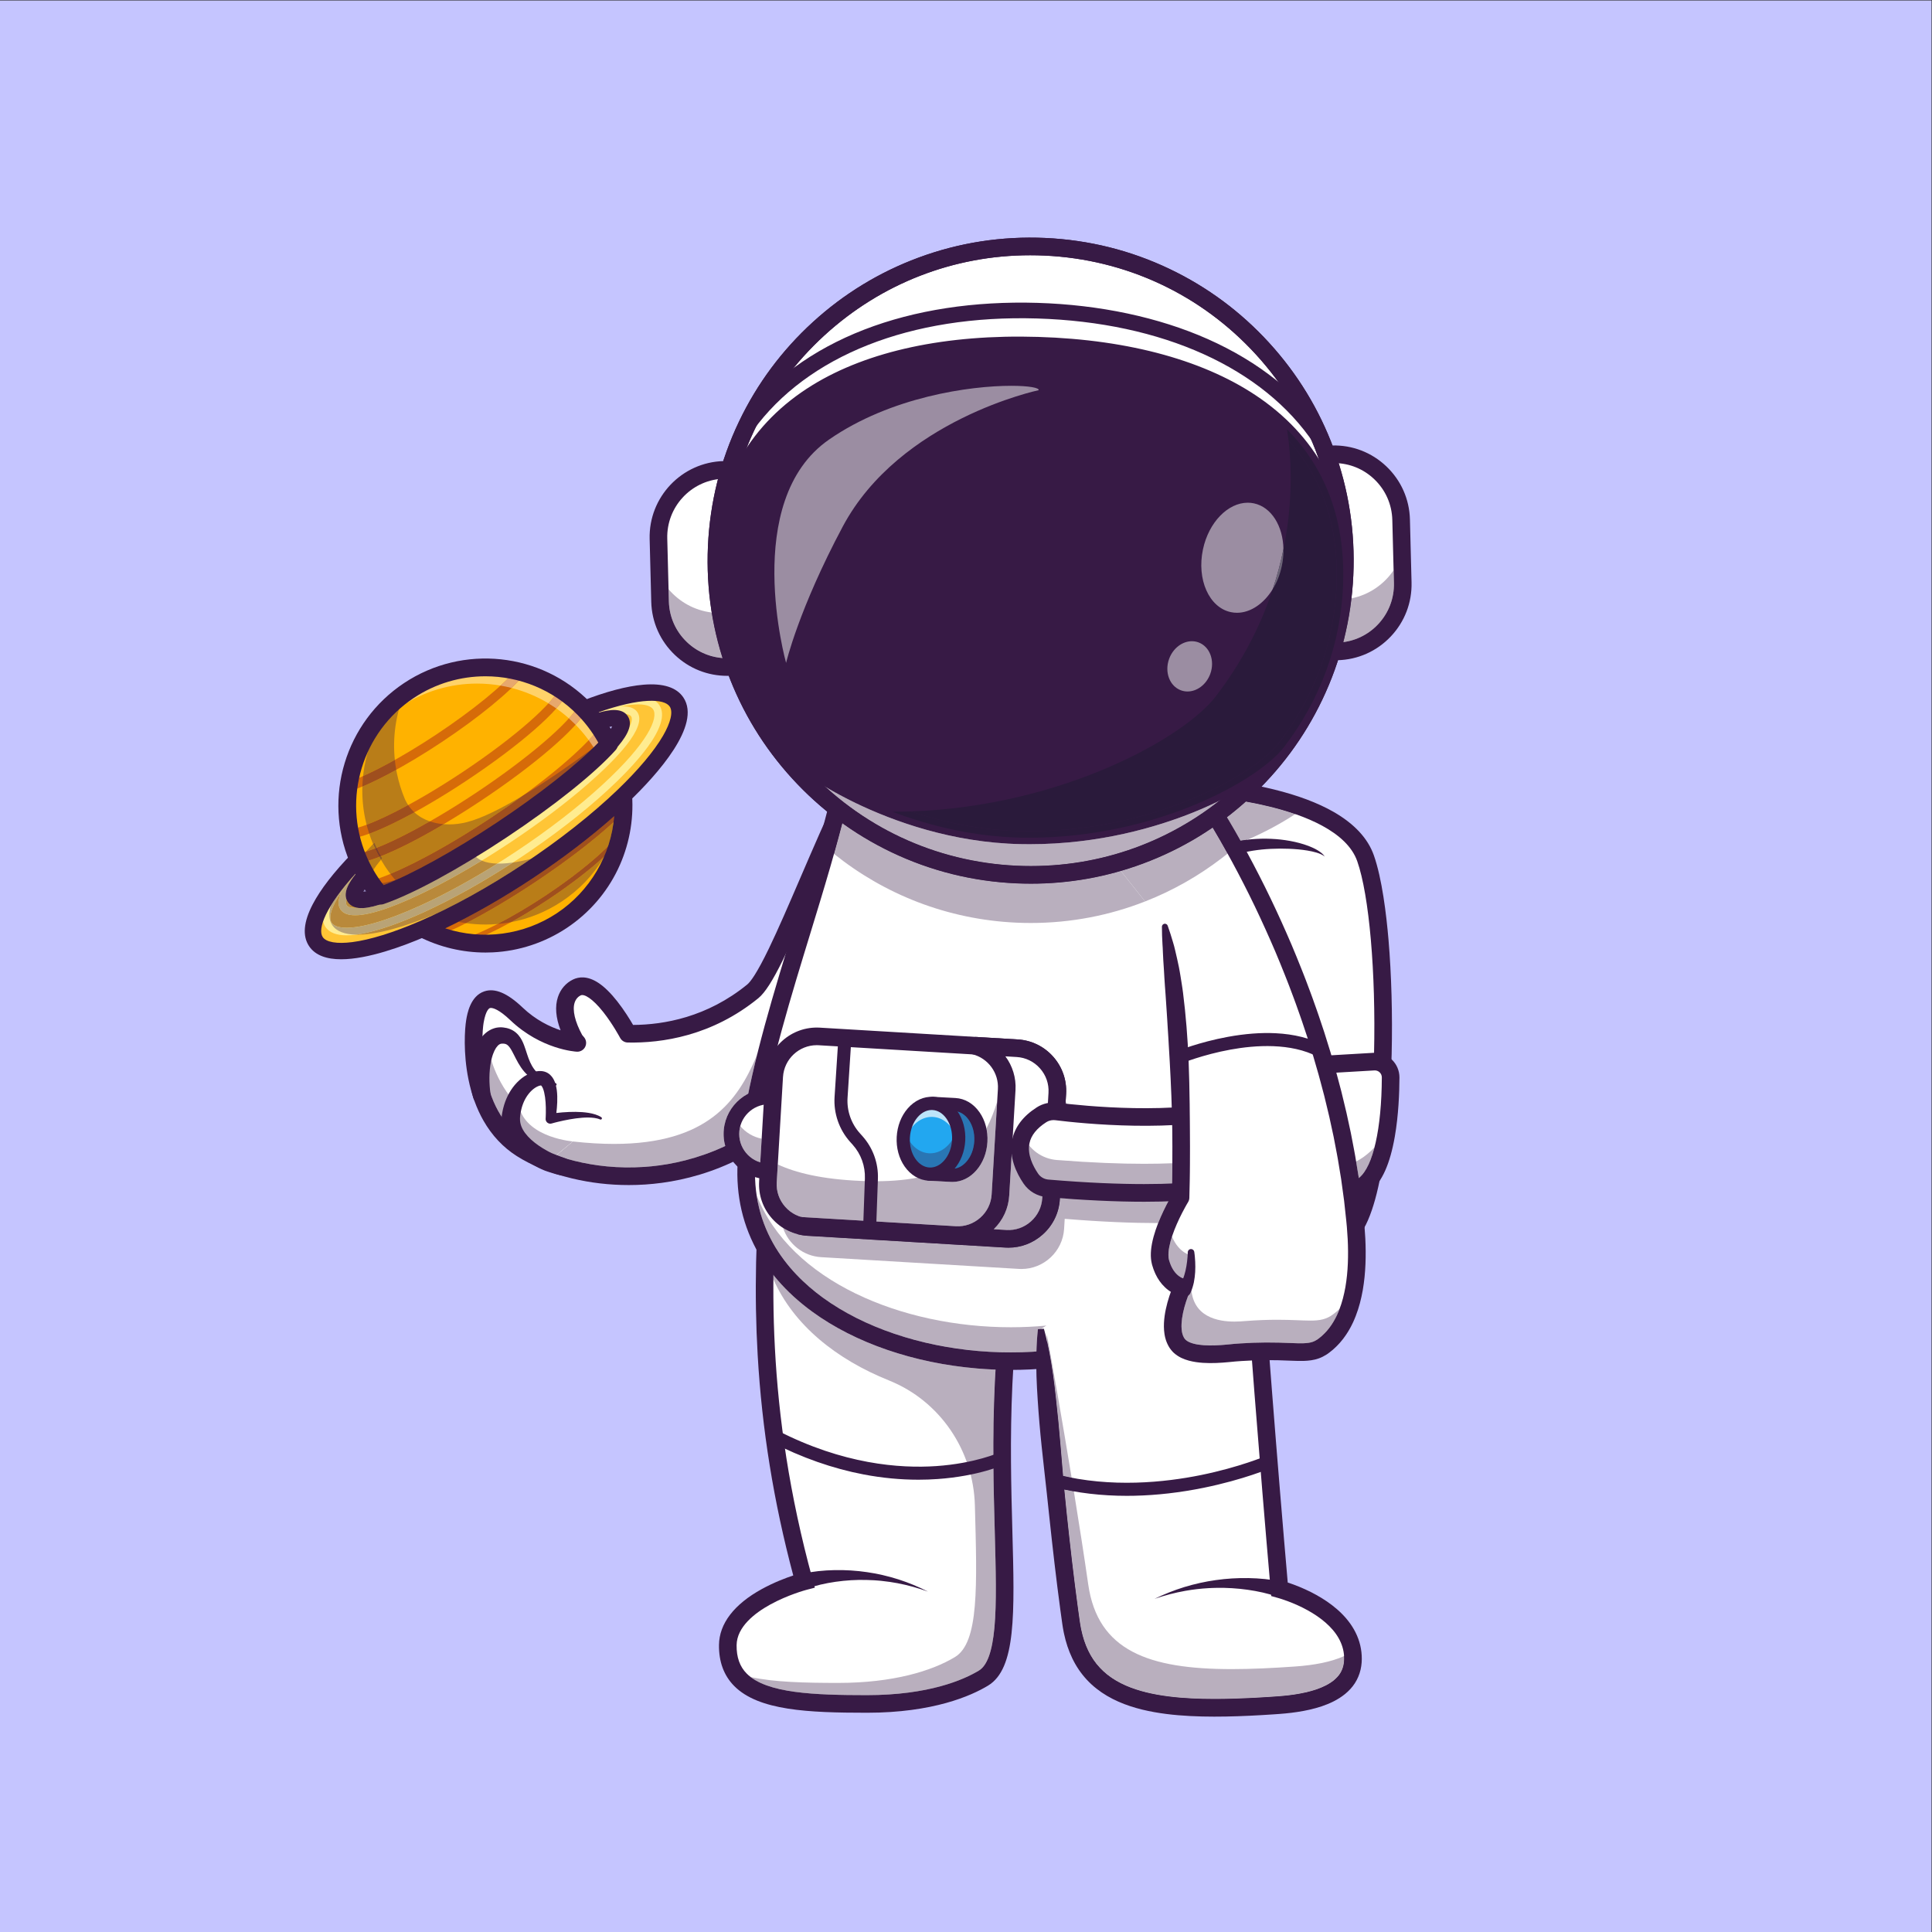<?xml version="1.0" encoding="UTF-8" standalone="no"?>
<!-- Created with Inkscape (http://www.inkscape.org/) -->

<svg
   version="1.1"
   id="svg2"
   width="5333.333"
   height="5333.333"
   viewBox="0 0 5333.333 5333.333"
   sodipodi:docname="3800_2_08.eps"
   xmlns:inkscape="http://www.inkscape.org/namespaces/inkscape"
   xmlns:sodipodi="http://sodipodi.sourceforge.net/DTD/sodipodi-0.dtd"
   xmlns="http://www.w3.org/2000/svg"
   xmlns:svg="http://www.w3.org/2000/svg">
  <rect x="0" y="0" width="5333.333" height="5333.333" fill="#333333" stroke="none"/>
  <defs
     id="defs6" />
  <sodipodi:namedview
     id="namedview4"
     pagecolor="#ffffff"
     bordercolor="#000000"
     borderopacity="0.25"
     inkscape:showpageshadow="2"
     inkscape:pageopacity="0.0"
     inkscape:pagecheckerboard="0"
     inkscape:deskcolor="#d1d1d1" />
  <g
     id="g8"
     inkscape:groupmode="layer"
     inkscape:label="ink_ext_XXXXXX"
     transform="matrix(1.333,0,0,-1.333,0,5333.333)">
    <g
       id="g10"
       transform="scale(0.1)">
      <path
         d="M 0,0 H 40000 V 40000 H 0 Z"
         style="fill:#c5c5ff;fill-opacity:1;fill-rule:nonzero;stroke:none"
         id="path12" />
      <path
         d="m 17555.1,23580.1 c -780,-1624 -1555.8,-3765.6 -1965.2,-4099.7 -811.8,-662.3 -1737.5,-895 -2586.7,-877.6 0,0 -618.3,1167.4 -1055.4,958.9 -199.8,-95.3 -414.9,-403.1 -52.2,-1072.1 15,-27.6 38.6,-50.9 60,-77.1 0,0 -665.9,35.3 -1260,601.2 -658.4,627.2 -810.22,141.5 -860.42,-153.8 -50.21,-295.3 -153.21,-1927.1 965.32,-2637.2 1123.9,-713.5 3753.5,-1093.8 5769,937.2 l 1477.1,2128.6 -491.5,4291.6"
         style="fill:#ffffff;fill-opacity:1;fill-rule:nonzero;stroke:none"
         id="path14" />
      <path
         d="m 28002.8,14534.6 c -957.4,-1206.7 -3391.6,-743.2 -3391.6,-743.2 l 87,6296.5 27.3,1962.9 2.4,180.1 20.7,1488.2 c 0,0 909.9,-38.9 1814,-294.4 150.3,-42.3 301.2,-90.8 447.2,-146.5 61.5,-23.1 122,-47.6 181.6,-73.1 506.3,-219 933.4,-529.8 1088.1,-968.9 537.5,-1526.7 510.1,-6709.6 -276.7,-7701.6"
         style="fill:#ffffff;fill-opacity:1;fill-rule:nonzero;stroke:none"
         id="path16" />
      <path
         d="m 25666.8,13521.2 c -605.1,0 -1067.6,86.6 -1089.8,90.8 -99.1,18.9 -164,114.4 -145.2,213.5 18.9,99 114.5,163.9 213.4,145.1 10.1,-1.9 455.1,-83.4 1026.4,-83.4 740.4,0 1693.2,136.8 2188.3,760.8 114.6,144.4 279.3,491.1 413.5,1322.7 99.3,615 162.1,1382.1 181.8,2218.4 39.6,1680.6 -100.2,3282.6 -348,3986.4 -218.3,620 -1104.6,957 -1809.8,1130.5 -796.6,196.1 -1548.9,230.7 -1556.5,231.1 -100.6,4.4 -178.7,89.5 -174.4,190.2 4.4,100.7 89.4,178.7 190.2,174.4 31.9,-1.3 791.3,-36 1622.4,-239.9 494.5,-121.3 911.2,-277.9 1238.6,-465.4 429.8,-246.3 710.3,-549 833.8,-899.7 168.9,-480 258.5,-1218.3 303.8,-1753.1 60.8,-716.7 83.9,-1555.9 64.8,-2363.1 -21.2,-901.6 -129.4,-3072.6 -674.3,-3759.4 -240.2,-302.8 -582.3,-533 -1016.9,-684.2 -337.5,-117.4 -731.9,-187.7 -1172.2,-208.8 -99.3,-4.8 -196.4,-6.9 -289.9,-6.9"
         style="fill:#371a45;fill-opacity:1;fill-rule:nonzero;stroke:none"
         id="path18" />
      <path
         d="m 28452.3,18024.7 -1665.7,-97.6 c -148.8,-8.7 -273,-116.3 -301.9,-262.5 -105.9,-535.1 -286.4,-1783.7 228.9,-2205.5 427.7,-350.1 1131.9,-321.4 1549.9,20.8 467.6,382.7 532.8,1609.2 535.3,2216.8 0.8,188.9 -157.9,339 -346.5,328"
         style="fill:#ffffff;fill-opacity:1;fill-rule:nonzero;stroke:none"
         id="path20" />
      <path
         d="m 28139,15613.9 -4,29.2 -5.3,32.3 -42.5,258.9 c -1.1,7.4 -2.3,14.7 -3.4,22.1 100.7,50.2 206.1,123.9 315.6,226.8 22.6,21.3 44.7,44.3 66,69.1 -78.9,-305.8 -186.5,-524 -317.5,-631.2 -3,-2.4 -5.9,-4.8 -8.9,-7.2"
         style="fill:#b9afbe;fill-opacity:1;fill-rule:nonzero;stroke:none"
         id="path22" />
      <path
         d="m 28463,17842.5 -1665.8,-97.6 c -65.8,-3.8 -120.7,-51.4 -133.5,-115.7 -55.6,-281 -120.7,-701.3 -115,-1107.3 6.4,-457.9 103.4,-776.6 280.5,-921.6 350.5,-286.9 954.4,-277.4 1318.7,20.8 288.9,236.5 464,1012.7 468.4,2076.4 0.2,40.4 -15.9,77.9 -45.1,105.6 -29.4,27.8 -67.9,41.8 -108.2,39.4 m -997.8,-2815.8 c -316.4,0 -629.7,96.8 -867.2,291.2 -266.8,218.4 -406.2,621.7 -414.3,1198.9 -6.1,437.7 63,885.1 122,1183.3 45,227.3 238.3,395.6 470.2,409.2 l 1665.7,97.6 c 140.2,8.2 278.8,-42.4 380.6,-138.8 101.7,-96.3 159.7,-232 159.1,-372.1 -1.3,-314.6 -19,-782.1 -96,-1223.4 -98.5,-564.8 -264.1,-935.7 -506.2,-1134 -253.7,-207.6 -585.5,-311.9 -913.9,-311.9"
         style="fill:#371a45;fill-opacity:1;fill-rule:nonzero;stroke:none"
         id="path24" />
      <path
         d="m 27015.6,17328.8 c 12.7,-100 18.6,-201.1 25.3,-301.6 6.5,-100.6 13,-200.9 22.2,-300.5 18.2,-199 46.3,-396.3 100.7,-581.2 27.2,-92.3 61.1,-181.1 103.5,-262.9 42.4,-81.7 93.4,-156.1 152.9,-218.8 59.5,-62.9 127.3,-114 201.3,-152.7 74.1,-38.8 154.7,-64.9 238.5,-81.7 99.1,-20 163.3,-116.6 143.4,-215.7 -20,-99.2 -116.6,-163.3 -215.7,-143.4 -8.9,1.8 -17.6,4.2 -25.9,7.2 l -3.4,1.3 c -108.9,39.9 -215,93.5 -309.9,163.9 -95,70.1 -177.7,156.2 -242.8,251 -65.5,94.8 -113.8,197.3 -148.9,300.9 -35,103.8 -57.3,208.9 -71.6,313.3 -28.1,208.9 -25.3,414.8 -13.4,617.4 6.1,101.3 14.8,202 23.5,302.4 8.5,100.4 17.8,200.4 20.3,301.1"
         style="fill:#371a45;fill-opacity:1;fill-rule:nonzero;stroke:none"
         id="path26" />
      <path
         d="m 27432,22271.1 c -24.3,22.1 -52.5,37.3 -81.2,50.6 -28.8,13.2 -58.8,23.4 -89.2,32.5 -60.7,18 -122.8,31.1 -185.3,41.5 -125.1,20.6 -251.6,31.3 -377.8,36.8 -126.4,5.4 -252.7,4.5 -378.2,-1.5 -125.6,-6.2 -250.5,-18.4 -373.4,-38 -61.5,-9.9 -122.5,-21.3 -182.9,-34.6 -60.3,-13.5 -119.9,-29 -178.5,-46.4 -58.6,-17.7 -116.4,-37 -172.7,-59 -56.2,-22.3 -111.2,-46.3 -164.2,-73.5 -53.1,-26.9 -104.4,-56.1 -153.1,-88.6 l -35.9,-24.9 -34.9,-26 c -22.8,-17.7 -45.4,-35.7 -66.8,-54.8 -42.8,-38.2 -82.4,-79.3 -118.6,-122.8 -36,-43.7 -68.5,-90 -97.3,-138.8 l -0.9,-1.6 c -37.9,-64.1 -120.6,-85.3 -184.7,-47.4 -61.5,36.4 -83.4,114.5 -51.4,177.3 33.2,65 72.9,126.7 117.9,183.9 44.8,57.5 95,110.3 148.8,158.4 26.7,24.2 54.6,46.8 82.9,68.8 l 43.3,31.6 44.3,29.8 c 59.8,38.4 121.4,72.8 184.6,103 126.4,60.2 257.7,104.8 390.4,137.1 132.7,32.9 266.9,53.5 401,65.2 268.1,22.8 536.6,12.8 798.7,-35.1 131,-24.1 260.4,-57.7 385.2,-105.2 62.2,-24.4 123.6,-51.6 181.3,-86 29,-16.8 56.7,-36.3 82.7,-57.6 6.6,-5.2 12.8,-10.9 18.9,-16.7 6.2,-5.5 11.9,-11.8 17.6,-18 11.4,-12.2 21.2,-25.9 29.4,-40"
         style="fill:#371a45;fill-opacity:1;fill-rule:nonzero;stroke:none"
         id="path28" />
      <path
         d="m 25690.7,22600.6 c -35,62.6 -70.4,125 -106.1,187.3 -57.8,100 -116,199.8 -175.4,299 133.7,102.6 264.1,210.6 390.8,323.9 159.2,-28.4 327.3,-62.9 497.4,-104.8 169.1,-41.6 348.7,-92.6 526.9,-154.7 -299.8,-196.5 -630,-374 -985.6,-529.6 -49.4,-5.7 -98.7,-12.6 -148,-21.1"
         style="fill:#b9afbe;fill-opacity:1;fill-rule:nonzero;stroke:none"
         id="path30" />
      <path
         d="m 26824.3,23151.3 c -178.2,62.1 -357.8,113.1 -526.9,154.7 -170.1,41.9 -338.2,76.4 -497.4,104.8 18.1,16.2 36.2,32.6 54.2,49 38.1,34.8 75.7,69.9 112.9,105.5 192,-37.4 393.9,-83.6 595.5,-140.6 150.3,-42.3 301.2,-90.8 447.2,-146.5 -60.5,-43.2 -122.3,-85.4 -185.5,-126.9"
         style="fill:#371a45;fill-opacity:1;fill-rule:nonzero;stroke:none"
         id="path32" />
      <path
         d="m 25709.7,22566.6 c -6.3,11.4 -12.7,22.7 -19,34 49.3,8.5 98.6,15.4 148,21.1 -42.6,-18.7 -85.6,-37 -129,-55.1"
         style="fill:#371a45;fill-opacity:1;fill-rule:nonzero;stroke:none"
         id="path34" />
      <path
         d="m 13021.3,15833.7 c -578.9,0 -1094.6,105.1 -1505.1,250.6 l 346.5,286.8 c 309.9,-34.5 593.8,-50.7 853.6,-50.7 1945,0 2559.1,904.5 2939.8,1792.7 l 36.7,109.4 c -72.3,-287.7 -138.7,-574.6 -197.8,-861.2 -302.5,-155.9 -509.9,-471.5 -509.9,-834.6 0,-86.5 11.8,-170.3 33.8,-249.9 -624,-292.4 -1214.9,-401.7 -1680.3,-432.6 -107.7,-7.1 -213.4,-10.5 -317.3,-10.5 m -2402,765.9 c -275.9,274.4 -464,654.1 -560.9,1133.4 -21.5,106.5 -36.9,210.9 -47.5,310.5 -4.3,173.5 4,305.9 46.6,305.9 5,0 10.5,-1.8 16.6,-5.7 59.9,-38 97,-595.1 579.2,-1155.2 -34.1,-87 -59.5,-185.9 -72.3,-297.1 -12.2,-105.4 3.8,-202.7 38.3,-291.8"
         style="fill:#b9afbe;fill-opacity:1;fill-rule:nonzero;stroke:none"
         id="path36" />
      <path
         d="m 10165.8,19136.3 c -11.1,0 -17.5,-1.7 -19.9,-2.5 -14,-4.7 -86,-41.2 -130.8,-304.4 -22.65,-133.2 -58.99,-589.7 43.3,-1096.4 126.6,-626.5 409.1,-1082.8 839.9,-1356.2 478.7,-304 1371.1,-603.4 2440.3,-532.6 811.8,53.9 2005.7,346.4 3090.2,1433 l 1428.7,2058.9 -410,3579.4 c -182.4,-403.7 -362.3,-821.6 -538.3,-1230.2 -561.3,-1303.7 -919.8,-2114.5 -1203.9,-2346.3 -962.7,-785.3 -2002.7,-933.2 -2705.9,-918.7 -66.2,1.4 -126.5,38.5 -157.5,97.1 -1.5,2.7 -151.3,283.6 -348.4,533.3 -225.4,285.6 -397.1,379.7 -467.1,346.3 -34.1,-16.3 -95.9,-57.4 -125.9,-149.8 -50.3,-154.5 4.9,-392.4 155.2,-669.9 3,-4.6 12.7,-15.8 19.7,-24 7.3,-8.3 14.5,-16.7 21.6,-25.4 45.7,-55.9 54,-133.5 21.3,-198 -32.6,-64.3 -100.1,-103.3 -172.4,-99.6 -29.9,1.6 -740.5,45.8 -1376.2,651.3 -238.3,226.9 -359.1,254.7 -403.9,254.7 m 2852.1,-3667.7 c -396.5,0 -787.9,45.6 -1167.7,136.4 -437.9,104.7 -834.7,265 -1147.5,463.6 -282.9,179.6 -515.2,426.5 -690.5,733.8 -141.93,248.8 -246.75,537.6 -311.52,858.3 -109.31,541.2 -77.51,1041.1 -45.42,1229.8 20.71,121.9 83.77,492.8 375.54,589.7 219.4,72.8 478,-36.5 790.7,-334.4 274.1,-261.1 566.9,-399.3 787.7,-472 -100,262.4 -118.9,492.4 -55.8,686.3 53.5,164.6 165.7,294.7 315.8,366.3 111.4,53.1 293.7,83.2 529.6,-75 121.5,-81.6 250.7,-208.8 384,-378.1 144.5,-183.6 262.9,-376.7 327.8,-488.8 637.7,3.4 1533.3,159.7 2363.9,837.3 66.4,54.2 198.3,227.7 449.1,746.7 194.3,401.9 415.9,916.4 650.4,1461.2 264.4,614 537.9,1249 816.6,1829.4 35.2,73.3 114.6,114.5 194.8,100.9 80.2,-13.5 141.7,-78.4 151,-159.2 l 491.5,-4291.5 c 5.1,-44 -6.1,-88.4 -31.3,-124.8 l -1477.2,-2128.7 c -6,-8.7 -12.9,-16.9 -20.4,-24.5 -1167.7,-1176.7 -2458.8,-1493.1 -3336.3,-1551.3 -115.2,-7.6 -230.3,-11.4 -344.8,-11.4"
         style="fill:#371a45;fill-opacity:1;fill-rule:nonzero;stroke:none"
         id="path38" />
      <path
         d="m 9802.94,17269 c -42.13,136.8 -61.9,278.3 -65.99,420 -3.05,141.9 10.19,284.6 44.62,426.7 8.47,35.5 18.59,71 30.5,106.4 6.1,17.7 11.75,35.4 18.91,53.1 6.82,17.6 13.47,35.3 21.75,52.8 31.45,70.2 70.07,140.5 124.67,207 l 21.57,24.7 10.93,12.2 12.1,11.9 c 8.1,7.9 16.1,15.8 24.4,23.6 l 27.2,22.3 c 4.6,3.6 8.9,7.4 13.8,10.9 l 15.1,10.3 c 10.2,6.7 19.8,13.6 30.7,19.8 10.9,6 22,12 33.1,17.7 l 8.3,4.3 8.9,3.7 17.9,7.3 c 23.3,10.2 49.2,16.3 74.2,22.7 25.7,4.1 51.6,8.8 77.2,8.7 l 19.3,0.3 h 9.6 l 8.1,-0.5 c 10.9,-0.8 21.4,-1.2 32.6,-2.6 22,-2.4 44.4,-5.9 67.3,-11.2 45.5,-10.5 92.7,-27.8 135.8,-53.5 43,-25.7 81.2,-58.9 110.7,-93.9 29.9,-35.1 52.9,-71.4 71.2,-106.3 18.5,-35.1 32.7,-69.3 45.4,-102.3 25,-65.8 43.4,-127.4 62.8,-186.1 19.4,-58.6 39.1,-114.3 63.1,-166.6 47,-105 113.1,-196.5 204.5,-269.9 22.6,-18.5 47,-35.3 72.3,-51.1 25.3,-15.9 51.9,-30.6 79.2,-44.3 54.9,-27 113.2,-49.9 173.4,-69.7 h 0.2 c 13.8,-4.5 21.3,-19.4 16.8,-33.2 -3.7,-11.4 -14.6,-18.6 -26,-18.1 -65.7,2.6 -131.9,10.8 -197.8,25.8 -65.9,15 -131.5,37.4 -194.3,69 -31.3,15.8 -62.3,33.3 -91.8,53.5 -29.4,20.3 -57.7,42.6 -84.4,66.7 -53.6,48.2 -100.4,103.9 -140.4,162.2 -80.5,116.4 -134.8,243.8 -191,345.5 -28.2,50.1 -57.8,92.7 -85.7,115.5 -13.8,12 -26.9,18.4 -39.9,23.6 -13.1,4.9 -27.4,7.7 -44.6,9 -8.6,0.7 -18,0.8 -27.9,0.5 -4.7,0 -10.3,-0.7 -15.3,-1 l -3.9,-0.2 -2.4,-0.7 c -1.5,-0.4 -3.1,-0.8 -4.6,-1.1 -6.5,-0.3 -11.8,-3.7 -17.6,-4.8 -5.4,-3.4 -10.9,-4.4 -16.3,-8.7 -21.5,-12 -45.6,-37.9 -69.2,-72.1 -22.9,-35.4 -44.1,-79.4 -61.3,-127.4 -4.5,-11.7 -8.4,-24.3 -12.4,-36.7 -4.3,-12.2 -7.5,-25.2 -11.2,-38 -3.9,-12.6 -6.6,-26 -9.8,-39 -3.5,-13 -6,-26.6 -8.9,-39.9 -21.9,-107.5 -31.9,-221.2 -33.3,-335 -1,-114 7.9,-228.2 23.3,-340.7 l 0.6,-4.5 c 13.6,-100.1 -56.5,-192.3 -156.6,-205.9 -90,-12.3 -173.63,43.2 -199.46,127.3"
         style="fill:#371a45;fill-opacity:1;fill-rule:nonzero;stroke:none"
         id="path40" />
      <path
         d="m 20366.4,5258.3 c -475.1,-287.3 -1279.3,-536.1 -2417.3,-535.2 -1591.5,1 -2890.5,74 -2877.1,1219.3 10.6,908.8 1578.1,1318.6 1578.1,1318.6 -698.5,2551.9 -860.8,4761.2 -806.1,6764.4 18.8,672.5 61.5,1322 116.8,1953.7 l 5317.9,-985.7 c -347.4,-1430.6 -475.6,-2820.4 -512.6,-4082.9 -87.4,-2957.2 325.7,-5214.1 -399.7,-5652.2"
         style="fill:#ffffff;fill-opacity:1;fill-rule:nonzero;stroke:none"
         id="path42" />
      <path
         d="m 17953.2,4905.5 v 0 c -1.4,0 -2.8,0 -4.2,0 -1011.1,0.5 -1954.6,31 -2403.2,374.2 495.3,-107.1 1126.4,-121 1811.9,-121.3 1.1,0 2.3,0 3.3,0 1136.4,0 1939.9,248.6 2414.5,535.1 501.1,302.7 458.8,1473.3 413.4,3143.1 -30.8,1136.5 -722.2,2160.5 -1777,2584.7 -1086.2,436.7 -1974.8,1141.8 -2395.5,2096.8 0.2,28.8 0.5,57.2 0.8,85.9 222.4,-277 492.4,-531.6 807.8,-761.2 885.8,-644.7 2096.9,-1061.2 3410.1,-1172.7 63.1,-5.4 126.1,-10 189,-13.9 -6.3,-98.6 -11.9,-195.2 -16.8,-289.9 4.9,94.7 10.6,191.3 17,289.9 64,-4 127.9,-7.2 191.6,-9.7 -72.7,-1249.3 -41.5,-2394.2 -15.5,-3349.1 21.7,-796.6 40.4,-1484.6 -6.8,-1995.6 -45.6,-494.1 -150.7,-784.4 -321.4,-887.5 -314.8,-190.1 -1034.5,-508.8 -2319,-508.8"
         style="fill:#b9afbe;fill-opacity:1;fill-rule:nonzero;stroke:none"
         id="path44" />
      <path
         d="m 17953.2,4540.5 c -1.5,0 -2.9,0 -4.4,0 -1202.6,0.6 -2239.2,42.9 -2745.3,555.2 -212.4,215.1 -318.1,500.7 -314,848.8 5.3,441.4 312.2,841.8 887.7,1158 247.3,135.9 492.2,228.4 650.5,281.2 -406.7,1528.7 -647.9,3023.1 -736.9,4562.2 -72.3,1251 -44.3,2537.6 88.1,4049.1 8.8,100.3 97.2,174.5 197.8,165.8 100.4,-8.8 174.6,-97.3 165.8,-197.7 -202,-2305.9 -278.9,-5137.3 683.5,-8654.1 l 48.7,-178.1 -178.6,-46.6 c -3.7,-1 -380,-101.1 -748.9,-304.9 -313.5,-173.2 -688.2,-459.3 -692.7,-839.2 -3,-250.5 65.3,-442.8 208.7,-588 406.5,-411.5 1407.7,-446.1 2485.8,-446.7 1.4,0 2.8,0 4.2,0 1284.5,0 2004.2,318.7 2319,508.8 170.7,103.1 275.8,393.4 321.4,887.5 47.2,511 28.5,1199 6.8,1995.6 -48.3,1773.7 -114.5,4202.8 500.7,6738.9 23.8,97.9 122.4,158.1 220.4,134.3 97.9,-23.7 158.1,-122.4 134.3,-220.4 -603.7,-2488.8 -538.3,-4889.7 -490.6,-6642.8 46.8,-1718.6 77.8,-2854 -504.3,-3205.5 -347.3,-209.8 -1134.8,-561.4 -2507.7,-561.4"
         style="fill:#371a45;fill-opacity:1;fill-rule:nonzero;stroke:none"
         id="path46" />
      <path
         d="m 11353,15949.2 c 0,0 -841.2,342.7 -771.8,942.2 65.8,568.8 461.9,818.9 645.1,785.6 277,-50.2 174.7,-834.3 174.7,-834.3 0,0 744.9,171.1 1039.9,7 L 11353,15949.2"
         style="fill:#ffffff;fill-opacity:1;fill-rule:nonzero;stroke:none"
         id="path48" />
      <path
         d="m 10653.4,17188.3 c 0,0.1 -0.1,0.1 -0.1,0.2 13.8,35.2 29.1,68.6 45.5,100 -16.3,-31.4 -31.6,-64.8 -45.4,-100.2"
         style="fill:#b9afbe;fill-opacity:1;fill-rule:nonzero;stroke:none"
         id="path50" />
      <path
         d="m 10619.5,16599.5 c 0,0 -0.1,0.1 -0.2,0.1 -34.5,89.1 -50.5,186.4 -38.3,291.8 12.8,111.2 38.2,210.1 72.3,297.1 0,-0.1 0.1,-0.1 0.1,-0.2 -33.9,-87 -59.4,-185.8 -72.2,-296.9 -12.2,-105.4 3.7,-202.9 38.3,-291.9"
         style="fill:#8c7b94;fill-opacity:1;fill-rule:nonzero;stroke:none"
         id="path52" />
      <path
         d="m 10932.3,16202.6 c -127.7,103.1 -250.6,236.4 -313,397 0.1,0 0.2,-0.1 0.2,-0.1 62.3,-160.6 185.2,-293.8 312.8,-396.9"
         style="fill:#371a45;fill-opacity:1;fill-rule:nonzero;stroke:none"
         id="path54" />
      <path
         d="m 11353,15949.3 c 0,0 -216.5,88.2 -420.7,253.3 -127.6,103.1 -250.5,236.3 -312.8,396.9 -34.6,89 -50.5,186.5 -38.3,291.9 12.8,111.1 38.3,209.9 72.2,296.9 13.8,35.4 29.1,68.8 45.4,100.2 8.3,15.9 16.9,31.3 25.8,46.3 -0.5,-12.5 -0.9,-25 -0.9,-38 -2,-741.7 880,-896.4 1139,-925.7 l -509.7,-421.8"
         style="fill:#b9afbe;fill-opacity:1;fill-rule:nonzero;stroke:none"
         id="path56" />
      <path
         d="m 19019.1,9366.5 c -373.2,0 -752.2,36.2 -1131.3,108.4 -642,122.2 -1286.1,348.4 -1914.3,672.2 -66.1,34.1 -92.1,115.4 -58,181.5 34.1,66.2 115.4,92.1 181.5,58.1 1362.7,-702.5 2540.2,-789.2 3288.1,-738.3 811.3,55.2 1307.1,279.7 1312,282 67.6,31.1 147.6,1.6 178.8,-65.9 31.2,-67.5 1.9,-147.4 -65.6,-178.7 -21.5,-10 -536,-244.8 -1392.6,-305.3 -131.9,-9.4 -264.9,-14 -398.6,-14"
         style="fill:#371a45;fill-opacity:1;fill-rule:nonzero;stroke:none"
         id="path58" />
      <path
         d="m 16599.3,7414.4 c 5.7,1.6 9.1,2.5 13.2,3.5 l 11.5,2.8 22.3,5.1 c 14.7,3.3 29.1,6.1 43.5,9 l 43,8.1 42.9,7.3 c 56.9,9.2 113.7,16.6 170.4,23 113.5,12.1 226.7,19.1 339.7,21.2 226,4.1 450.9,-9.8 672.2,-42.7 55.3,-7.6 110.3,-17.8 165.2,-27.4 27.4,-5.2 54.7,-11.1 81.9,-16.6 l 40.9,-8.5 40.7,-9.6 c 108.5,-24.2 215.3,-55.3 321,-88.1 210.7,-68.2 414.9,-152.6 610.1,-252.3 -206,75 -417,133 -630.1,174 -106.8,19.1 -213.6,36.5 -321.2,46.8 l -40.2,4.4 -40.3,3.3 c -26.9,2 -53.7,4.4 -80.6,6.2 -53.8,2.7 -107.4,6 -161.2,6.6 -214.7,5.3 -428.9,-8 -639.2,-37.9 -105.1,-15.1 -209.3,-34.6 -311.7,-58.5 -51.1,-12.2 -101.8,-25.3 -151.6,-39.8 l -37.1,-11.2 -36.6,-11.7 c -12,-4 -24.1,-8 -35.7,-12.2 -6,-2.1 -11.6,-4.2 -17.2,-6.2 l -8.1,-3.1 c -2.5,-1 -5.6,-2.2 -6.4,-2.7 -78,-46.4 -178.8,-20.8 -225.3,57.1 -46.4,78 -20.9,178.8 57.1,225.3 12.2,7.2 24.9,12.7 37.9,16.6 l 29,8.2"
         style="fill:#371a45;fill-opacity:1;fill-rule:nonzero;stroke:none"
         id="path60" />
      <path
         d="m 20407.3,11366.3 c 4.9,94.7 10.5,191.3 16.8,289.9 0.1,0 0.1,0 0.2,0 -6.4,-98.6 -12.1,-195.2 -17,-289.9"
         style="fill:#8c7b94;fill-opacity:1;fill-rule:nonzero;stroke:none"
         id="path62" />
      <path
         d="m 25950.1,15355.1 c -12.1,-169.1 -35.1,-331.5 -68.3,-487.6 -203.2,-958.9 -790.2,-1682.8 -1589.1,-2183.4 -3080.2,-1932.1 -9309.9,-545.2 -8812.2,3483.3 256,2070.5 1050.1,4184.7 1637.6,6286.9 99.5,355.5 192.6,710.5 276.7,1064.5 1000.2,2305.4 7040.6,1376.3 7342.8,633.2 90.7,-223.4 178.7,-476.1 262.7,-753.3 108.1,-351.6 209.5,-741.7 304.1,-1158.2 398.3,-1757.3 666.3,-3984.3 677.8,-5767.1 2.4,-398.2 -7.6,-774.3 -32.1,-1118.3"
         style="fill:#ffffff;fill-opacity:1;fill-rule:nonzero;stroke:none"
         id="path64" />
      <path
         d="m 20931.7,12002.8 c -1425.1,0 -2869.6,391 -3891.9,1135.1 -578,420.7 -1219.1,1104 -1371.2,2120.6 703.4,-1784.9 3012.4,-2734.6 5265,-2734.6 247.7,0 494.9,11.5 739.1,34.6 l -107.6,-69 c -18.4,-1.2 -41.5,-2.7 -70.5,-4.6 0.2,-1.8 0.4,-2.7 0.6,-3.3 -12.6,-1.1 -13.8,-1.4 -10.5,-1.4 2,0 5.5,0.1 9.1,0.2 0.6,0 1.2,0.1 1.7,0.1 0.1,-0.3 0.2,-0.5 0.2,-0.9 0.1,-0.1 0.1,-0.2 0.1,-0.3 -0.5,0 -1,-0.1 -1.5,-0.1 l -1,-7.6 -1.9,-15.3 -3.3,-30.7 c -2.3,-20.5 -4,-41 -5.9,-61.5 -3.5,-40.9 -6.5,-81.8 -9.1,-122.7 -4.6,-73.5 -7.5,-146.9 -9.7,-220.3 -176.4,-12.2 -353.9,-18.3 -531.7,-18.3"
         style="fill:#b9afbe;fill-opacity:1;fill-rule:nonzero;stroke:none"
         id="path66" />
      <path
         d="m 17568.3,23460.6 c -223.1,-938.9 -515.8,-1894.5 -799,-2818.7 -41.1,-134.1 -82.1,-268.1 -123,-402.1 -424.1,-1390.5 -818.4,-2750 -984.5,-4094.8 -187.7,-1519.8 645.8,-2474.1 1378,-3007.1 1723.2,-1254.2 4645.8,-1505.3 6653.5,-571.5 884.9,411.5 1963.1,1231.6 2074.7,2801.5 179.3,2521.2 -403.6,6756.6 -1199.4,8715.2 -21.7,53.4 -261.3,249 -1050.5,440.7 -679.7,165.1 -1519.8,265 -2305.1,274.2 -881.6,10.3 -1670.9,-90.6 -2282.2,-291.9 -696.5,-229.4 -1154.8,-581.1 -1362.5,-1045.5 m 3368.4,-11820.3 c -232.2,0 -466.4,9.8 -701.6,29.8 -1313.2,111.5 -2524.3,528 -3410.1,1172.7 -549.7,400.2 -961.5,876.2 -1223.7,1414.8 -286.1,587.3 -387.6,1237.4 -301.8,1932.1 169.7,1373.9 568.8,2750.1 997.7,4156.5 40.9,134.2 82,268.4 123.1,402.6 283.1,924 575.8,1879.5 796.7,2812.2 l 3.7,15.8 6.5,14.8 c 247.8,571.2 782.6,995.5 1589.4,1261.2 649.1,213.7 1479.7,320.9 2400.6,310.2 811.7,-9.5 1681.7,-113.2 2387,-284.5 333.7,-81 622.6,-175.8 835.4,-274 257.6,-118.9 410.5,-244.5 467.2,-384 812.2,-1999 1407.7,-6313.8 1225.3,-8878.5 -50.9,-715.6 -291.1,-1354.3 -713.9,-1898.2 -386.1,-496.6 -914.6,-903.1 -1571,-1208.4 -838.5,-389.9 -1852.2,-595.1 -2910.5,-595.1"
         style="fill:#371a45;fill-opacity:1;fill-rule:nonzero;stroke:none"
         id="path68" />
      <path
         d="m 15146.9,16526.7 c 0,-428.9 347.7,-776.6 776.6,-776.6 428.9,0 776.6,347.7 776.6,776.6 0,428.9 -347.7,776.6 -776.6,776.6 -428.9,0 -776.6,-347.7 -776.6,-776.6"
         style="fill:#ffffff;fill-opacity:1;fill-rule:nonzero;stroke:none"
         id="path70" />
      <path
         d="m 15744.3,15938.4 c -251.9,76.9 -435.7,311.5 -435.7,588.3 0,56.4 7.6,111.1 22,163.1 111.6,-132 266.6,-226.3 442.9,-260.9 l -29.2,-490.5"
         style="fill:#b9afbe;fill-opacity:1;fill-rule:nonzero;stroke:none"
         id="path72" />
      <path
         d="m 15923.5,17141.5 c -339.1,0 -614.9,-275.8 -614.9,-614.8 0,-339.1 275.8,-614.9 614.9,-614.9 339,0 614.9,275.8 614.9,614.9 0,339 -275.9,614.8 -614.9,614.8 m 0,-1553.2 c -517.4,0 -938.4,421 -938.4,938.4 0,517.4 421,938.3 938.4,938.3 517.4,0 938.3,-420.9 938.3,-938.3 0,-517.4 -420.9,-938.4 -938.3,-938.4"
         style="fill:#371a45;fill-opacity:1;fill-rule:nonzero;stroke:none"
         id="path74" />
      <path
         d="m 21154.5,13730.3 c -17.4,0 -34.9,0.5 -52.5,1.6 l -4098.7,243.5 c -369.7,22.4 -675.1,272.2 -786.3,605 150.5,-95.5 323.1,-151.8 505.3,-162.6 l 4098,-243.8 c 21.5,-1.3 42.9,-1.9 64.2,-1.9 12.3,0 24.6,0.2 36.9,0.6 246.7,8.4 481.4,102 669.5,269 45.7,40.6 87.5,84.4 125,131 137.9,171.2 219.1,379.8 232.4,602.6 l 12.1,203.6 c 690.8,-52.6 1262.8,-72.9 1734.6,-72.9 18.7,0 37.4,0 55.7,0.1 188.7,0.6 360.7,4.5 517.6,10.9 -0.5,-18.4 -1,-36.8 -1.5,-55.1 l -11.3,-19.6 c -11.6,-20.4 -23,-40.7 -34.3,-61.1 -22.4,-40.8 -44.2,-81.8 -65.4,-123.2 -42.5,-82.7 -82.6,-166.7 -120.1,-252.7 -17.8,-40.8 -35,-82 -51.5,-123.7 -5.7,0 -11.5,0 -17.3,0 -512.8,0 -1144.1,24 -1917.6,87.4 l -12.5,-207 c -27.8,-468 -420.1,-831.7 -882.3,-831.7 m 997.7,3231.2 c -34.1,3.5 -66.5,7 -97,10.4 l 13.6,228.7 c 38.7,-74.4 67.1,-154.8 83.4,-239.1"
         style="fill:#b9afbe;fill-opacity:1;fill-rule:nonzero;stroke:none"
         id="path76" />
      <path
         d="m 16733,14600.1 4098.4,-243.8 c 485,-29 905.9,344.4 934.9,830.1 l 129.6,2180.9 c 25.3,425.2 -257.9,800.4 -654.8,906.6 -56.1,15.4 -114.7,24.6 -175.2,28.4 l -4097.7,243.7 c -485.7,29 -906.6,-344.3 -935,-830 l -103,-1727.4 -27.2,-453.6 c -29,-485.6 345,-905.9 830,-934.9"
         style="fill:#ffffff;fill-opacity:1;fill-rule:nonzero;stroke:none"
         id="path78" />
      <path
         d="m 19836.9,14615.2 c -14.1,0 -28.2,0.4 -42.4,1.2 l -3198.8,190.7 c -127.7,35.9 -243.1,108 -333.9,210.4 -124.9,140.6 -187.6,320.6 -176.5,506.6 l 22.1,371.2 c 367,-171.5 908.9,-305.8 1708.1,-340.5 109,-4.7 213.9,-7.1 315,-7.1 379.3,0.1 703.5,33.1 981.8,99 18.8,-49.7 65.6,-85.2 120.6,-88.1 l 459.7,-24.7 c 10.9,-0.6 21.7,-0.9 32.5,-0.9 184.1,0 358.7,84.5 494.7,240.1 135.7,155.4 217.1,365.4 229.3,591.3 5,94.5 -2.2,187.6 -21.1,276.2 86.9,165.6 159.6,350 222.1,552.7 L 20536,15275 c -10.9,-186.1 -94.4,-357.3 -235.1,-482.2 -130,-115.4 -293.3,-177.6 -464,-177.6"
         style="fill:#b9afbe;fill-opacity:1;fill-rule:nonzero;stroke:none"
         id="path80" />
      <path
         d="m 16915,18365.3 c -368,0 -677.8,-287.9 -699.9,-659.9 l -129.8,-2181.3 c -11.1,-186 51.6,-366 176.5,-506.6 124.8,-140.7 296.1,-224.3 482.2,-235.3 l 4098,-243.9 c 186.2,-11.1 366,51.6 506.7,176.5 140.6,124.8 224.2,296.1 235.2,482.2 l 129.8,2181.2 c 11.1,186.1 -51.6,366 -176.4,506.7 -124.9,140.6 -296.1,224.2 -482.2,235.3 l -4098,243.8 c -14.1,0.9 -28.2,1.3 -42.1,1.3 m 3969.5,-4193.2 c -21.3,0 -42.7,0.6 -64.2,1.9 l -4098,243.8 c -283.4,16.9 -543.9,143.8 -733.5,357.3 -189.6,213.6 -284.7,487.3 -267.8,770.7 l 129.7,2181.3 c 35,587 540.6,1036.3 1128.1,1001.3 l 4098,-243.9 c 587,-34.9 1036.2,-540.9 1001.3,-1128 l -129.8,-2181.2 c -16.9,-283.4 -143.8,-543.9 -357.3,-733.5 -197.4,-175.2 -446.2,-269.7 -706.5,-269.7"
         style="fill:#371a45;fill-opacity:1;fill-rule:nonzero;stroke:none"
         id="path82" />
      <path
         d="m 16569.5,14626 c 52.5,-14.2 106.8,-22.8 163.5,-25.9 l 4098.4,-243.8 c 355.4,-20.9 676.3,173.4 833.7,470.9 57.4,108 93.2,229.6 100.6,359.2 l 58,968.9 19.1,319.6 53.1,892.4 c 29,485.7 -345,905.9 -830,935 l -885.6,52.4 c 403.6,-101.2 693,-479.5 667.7,-909 l -69.7,-1178.1 -59.9,-1003.5 c -29,-485 -449.9,-859 -934.9,-830 l -3214,191.9"
         style="fill:#ffffff;fill-opacity:1;fill-rule:nonzero;stroke:none"
         id="path84" />
      <path
         d="m 20884.6,14537.1 c -14.1,0 -28.2,0.4 -42.4,1.3 l -262.3,15.6 c 191.5,186.2 304.8,432.7 320.5,699.4 l 49.3,829.8 c 68.1,-55.9 139.9,-94.1 214.1,-106.2 94.1,-317.6 330.1,-559.1 330.1,-559.1 34.4,-3.1 68.6,-6.2 102.5,-9.1 l -12.6,-211.8 v -0.1 c -11,-186 -94.5,-357.3 -235.2,-482.2 -129.9,-115.4 -293.3,-177.6 -464,-177.6"
         style="fill:#b9afbe;fill-opacity:1;fill-rule:nonzero;stroke:none"
         id="path86" />
      <path
         d="m 20579.9,14554 262.3,-15.6 c 185.9,-11.2 365.8,51.4 506.4,176.3 140.7,124.9 224.2,296.2 235.2,482.2 v 0.1 l 129.7,2181.2 c 11.2,186.1 -51.4,366 -176.3,506.7 -124.8,140.6 -296.2,224.2 -482.4,235.4 l -234,13.9 c 145.8,-195.9 224.7,-441.5 209.3,-699.6 l -129.7,-2181.2 c -15.7,-266.7 -129,-513.2 -320.5,-699.4 m 305.2,-381.9 c -21.5,0 -43,0.6 -64.6,1.9 l -4097.7,243.9 c -67.4,3.7 -134.6,14.2 -199.9,31.4 l 57.3,358.7 3214.3,-191.6 c 185.9,-11.2 365.7,51.5 506.4,176.4 140.7,124.9 224.2,296.1 235.1,482.2 l 129.8,2181.3 c 20,335.9 -202.8,639.5 -529.7,721.7 l 55.3,359.2 885.2,-52.5 c 283.5,-17.1 544,-144 733.6,-357.5 189.6,-213.6 284.7,-487.4 267.7,-770.8 l -129.8,-2180.9 c -16.6,-283.5 -143.5,-544.1 -357.2,-733.8 -197.3,-175.1 -445.8,-269.6 -705.8,-269.6"
         style="fill:#371a45;fill-opacity:1;fill-rule:nonzero;stroke:none"
         id="path88" />
      <path
         d="m 19166.2,16433.3 c -4.3,-80.7 74.1,-738 74.1,-738 0,0 206.3,-11.1 459.7,-24.7 316.5,-17 590.7,296.9 612.4,701.1 21.7,404.3 -217.3,745.8 -533.8,762.8 -213.6,11.5 -459.6,24.7 -459.6,24.7 0,0 -145.7,-594.4 -152.8,-725.9"
         style="fill:#22a7f0;fill-opacity:1;fill-rule:nonzero;stroke:none"
         id="path90" />
      <path
         d="m 19724.3,15806.8 c -5.6,0 -11.3,0.1 -17,0.4 l -126.1,6.8 c 152.2,125 258.3,337.1 271.5,582.4 2.1,38.6 1.8,76.7 -0.7,113.9 -0.5,6.6 -1,13.2 -1.6,19.8 -3,34.7 -8,68.7 -14.9,101.8 -30.9,148.9 -98.3,278.9 -190.3,372.7 l 126.1,-6.8 c 110.1,-5.9 212.7,-69.1 288.9,-178 83.4,-119.1 124.4,-275.6 115.5,-440.7 -8.9,-165.1 -66.4,-316.4 -162.1,-425.9 -82.9,-94.9 -184.8,-146.4 -289.3,-146.4"
         style="fill:#2976b4;fill-opacity:1;fill-rule:nonzero;stroke:none"
         id="path92" />
      <path
         d="m 19166.2,16433.3 h 0.1 -0.1 m 136.7,-7.3 v 0 0 m 59.9,-600.2 344.5,-18.6 c 110.3,-5.9 218.9,46 306.3,146 95.7,109.5 153.2,260.8 162.1,425.9 8.9,165.1 -32.1,321.6 -115.5,440.7 -76.2,108.9 -178.8,172.1 -288.9,178 l -346,18.6 c -53.2,-223.8 -118.2,-515.7 -122.4,-589.9 -1.1,-46.3 27.7,-323.5 59.9,-600.7 m 362.3,-292.8 c -10.8,0 -21.6,0.3 -32.5,0.9 l -459.7,24.7 c -66.4,3.6 -120.6,54.4 -128.5,120.5 -24,201.1 -79.4,678.1 -74.9,761.6 7.4,137.2 131.7,649.7 156.5,751.1 15.7,63.9 74.5,107.4 140.3,104.1 l 459.7,-24.7 c 196,-10.6 373,-115.1 498.5,-294.4 118.3,-169 176.7,-386.5 164.6,-612.4 -12.2,-225.9 -93.6,-435.9 -229.3,-591.3 -136,-155.6 -310.6,-240.1 -494.7,-240.1"
         style="fill:#371a45;fill-opacity:1;fill-rule:nonzero;stroke:none"
         id="path94" />
      <path
         d="m 18706.6,16458 c -21.8,-404.2 217.2,-745.7 533.7,-762.7 316.5,-17 590.7,296.9 612.4,701.1 21.7,404.3 -217.2,745.8 -533.7,762.8 -316.5,17 -590.7,-296.9 -612.4,-701.2"
         style="fill:#22a7f0;fill-opacity:1;fill-rule:nonzero;stroke:none"
         id="path96" />
      <path
         d="m 19850.4,16530.1 c -3.1,34.7 -8.1,68.7 -14.9,101.8 6.9,-33.1 11.9,-67.1 14.9,-101.8"
         style="fill:#2e568d;fill-opacity:1;fill-rule:nonzero;stroke:none"
         id="path98" />
      <path
         d="m 19265.1,15694.7 c -8.1,0 -16.4,0.2 -24.6,0.7 -265.9,14.3 -477.2,257.4 -525,574.6 0.1,-0.9 0.3,-1.8 0.4,-2.7 11.6,77.9 32.7,151.6 61.6,219 91.3,-206.3 261.5,-348.8 463,-359.6 8.2,-0.4 16.3,-0.7 24.3,-0.7 219.4,0.1 416,158.5 517.1,393.9 28.9,-65.2 49.9,-136.9 61.6,-212.8 4.4,28.9 7.4,59.1 9.2,89.3 -21.3,-393.6 -281.9,-701.7 -587.6,-701.7 m -559.6,730.4 c 0.2,11 0.6,22 1.2,33.1 v 0 0 c -0.6,-11.1 -1,-22.1 -1.2,-33.1"
         style="fill:#2976b4;fill-opacity:1;fill-rule:nonzero;stroke:none"
         id="path100" />
      <path
         d="m 18754.9,16708.1 c 76.3,220.6 233.2,385.5 419.5,435.8 0,0 0,-0.1 -0.1,-0.1 -186.2,-50.4 -343,-215.1 -419.4,-435.7"
         style="fill:#ffffff;fill-opacity:1;fill-rule:nonzero;stroke:none"
         id="path102" />
      <path
         d="m 19852,16510.3 c -0.4,5.4 -0.8,10.8 -1.3,16.1 -0.1,1.2 -0.2,2.4 -0.3,3.7 0.6,-6.6 1.1,-13.2 1.6,-19.8 m -16.5,121.6 c -0.8,3.4 -1.5,6.8 -2.3,10.2 -31.7,144.7 -98.2,270.9 -188,362.5 v 0 c 92,-93.8 159.4,-223.8 190.3,-372.7"
         style="fill:#bed6e8;fill-opacity:1;fill-rule:nonzero;stroke:none"
         id="path104" />
      <path
         d="m 19645.2,17004.6 v 0 c -5.5,5.5 -11,10.9 -16.6,16.2 5.6,-5.2 11.1,-10.7 16.6,-16.2 m -179.2,121.9 c -46.5,18.6 -95.7,29.9 -147,32.7 -8.2,0.4 -16.4,0.6 -24.6,0.6 -41,0 -81.2,-5.5 -120.1,-16 0.1,0 0.1,0.1 0.1,0.1 38.8,10.5 78.9,16 119.9,16 8.1,0 16.4,-0.2 24.6,-0.7 51.3,-2.7 100.6,-14 147.1,-32.7"
         style="fill:#c3bac7;fill-opacity:1;fill-rule:nonzero;stroke:none"
         id="path106" />
      <path
         d="m 18715.5,16270 c -7.7,50.1 -11,102 -10,155.1 -1,-53.2 2.5,-105 10,-155.1 m 1137.2,126.4 v 0 c 2.3,44.2 1.6,87.7 -2,130 0.5,-5.3 0.9,-10.7 1.3,-16.1 2.5,-37.2 2.8,-75.3 0.7,-113.9 v 0 m -1146,61.8 c 4.7,88.4 21.5,172.6 48.2,249.9 76.4,220.6 233.2,385.3 419.4,435.7 38.9,10.5 79.1,16 120.1,16 8.2,0 16.4,-0.2 24.6,-0.6 51.3,-2.8 100.5,-14.1 147,-32.7 59.3,-23.9 114.1,-59.9 162.6,-105.7 5.6,-5.3 11.1,-10.7 16.6,-16.2 89.8,-91.6 156.3,-217.8 188,-362.5 -1.4,6.6 -3,13.2 -4.6,19.7 -11.8,-49.7 -27.5,-97.2 -46.7,-141.9 -91.5,206.5 -261.7,348.9 -463,359.5 -8.2,0.5 -16.4,0.7 -24.6,0.7 -219.6,0 -415.9,-158.7 -516.8,-393.8 -19.2,43.3 -34.9,89.5 -46.7,137.8 -12.7,-53 -21,-108.6 -24.1,-165.9"
         style="fill:#bce4fa;fill-opacity:1;fill-rule:nonzero;stroke:none"
         id="path108" />
      <path
         d="m 19850.7,16526.4 c -3.3,39.6 -9.2,78.3 -17.5,115.7 0.8,-3.4 1.5,-6.8 2.3,-10.2 6.8,-33.1 11.8,-67.1 14.9,-101.8 0.1,-1.3 0.2,-2.5 0.3,-3.7"
         style="fill:#c0ccdd;fill-opacity:1;fill-rule:nonzero;stroke:none"
         id="path110" />
      <path
         d="m 18715.9,16267.3 c -0.1,0.9 -0.3,1.8 -0.4,2.7 -7.5,50.1 -11,101.9 -10,155.1 0.2,11 0.6,22 1.2,33.1 v 0 c 3.1,57.3 11.4,112.9 24.1,165.9 11.8,-48.3 27.5,-94.5 46.7,-137.8 -28.9,-67.4 -50,-141.1 -61.6,-219 m 1127.6,39.8 c -11.7,75.9 -32.7,147.6 -61.6,212.8 19.2,44.7 34.9,92.2 46.7,141.9 1.6,-6.5 3.2,-13.1 4.6,-19.7 8.3,-37.4 14.2,-76.1 17.5,-115.7 3.6,-42.3 4.3,-85.8 2,-130 v 0 c -1.8,-30.2 -4.8,-60.4 -9.2,-89.3"
         style="fill:#bed6e8;fill-opacity:1;fill-rule:nonzero;stroke:none"
         id="path112" />
      <path
         d="m 18706.6,16458 h 0.1 z m 588,565 c -104.3,0 -206.4,-51.6 -289.3,-146.5 -95.6,-109.5 -153.2,-260.7 -162.1,-425.8 -8.8,-165.1 32.2,-321.7 115.5,-440.8 76.2,-108.8 178.8,-172 288.9,-178 110.1,-5.8 219,46 306.4,146 95.6,109.5 153.2,260.8 162,425.9 8.9,165.1 -32.1,321.6 -115.5,440.7 -76.1,108.9 -178.7,172.1 -288.9,178 -5.6,0.3 -11.3,0.5 -17,0.5 z m -29.2,-1465.3 c -10.8,0 -21.6,0.3 -32.4,0.9 -196,10.5 -373.1,115.1 -498.6,294.3 -118.2,169.1 -176.7,386.6 -164.5,612.5 12.1,225.9 93.5,435.8 229.2,591.2 144,164.8 331.3,249.8 527.2,239.3 196,-10.6 373.1,-115.1 498.5,-294.4 118.3,-169 176.7,-386.5 164.6,-612.4 -12.1,-225.9 -93.6,-435.9 -229.3,-591.3 -135.9,-155.7 -310.5,-240.1 -494.7,-240.1"
         style="fill:#371a45;fill-opacity:1;fill-rule:nonzero;stroke:none"
         id="path114" />
      <path
         d="m 18008.1,14405.3 c -1.6,0 -3.3,0 -4.9,0.1 -74.4,2.6 -132.5,65.1 -129.9,139.5 l 37.9,1058.6 c 9.3,259.1 -80.9,508.2 -253.9,701.4 l -53.6,59.7 c -225.7,252 -342.6,590.1 -320.7,927.7 l 79.8,1229.7 c 4.8,74.3 69.2,130.6 143.2,125.7 74.3,-4.8 130.6,-68.9 125.8,-143.2 l -79.9,-1229.7 c -17.2,-265.8 74.8,-531.9 252.6,-730.3 l 53.5,-59.8 c 219.8,-245.3 334.4,-561.7 322.6,-890.9 l -37.9,-1058.6 c -2.6,-72.7 -62.4,-129.9 -134.6,-129.9"
         style="fill:#371a45;fill-opacity:1;fill-rule:nonzero;stroke:none"
         id="path116" />
      <path
         d="m 26356.7,16372.5 c -20.1,-603.9 -618.7,-834.3 -618.7,-834.3 0,0 -828,-429.5 -4244.1,-120.3 0,0 -966,988.7 231.7,1594.9 0,0 2379.3,-351.4 3962.6,79.8 285.5,77.8 686.4,-180.5 668.5,-720.1"
         style="fill:#ffffff;fill-opacity:1;fill-rule:nonzero;stroke:none"
         id="path118" />
      <path
         d="m 23750.7,15306.1 c 188.7,0.6 360.7,4.5 517.6,11 0,-0.1 0,-0.1 0,-0.1 -156.9,-6.4 -328.9,-10.3 -517.6,-10.9"
         style="fill:#8c7b94;fill-opacity:1;fill-rule:nonzero;stroke:none"
         id="path120" />
      <path
         d="m 23696,15306 c -574.4,0 -1297.4,30.1 -2202,112 0,0 -546.7,559.7 -307.5,1094.8 1.1,-2.8 2.1,-5.6 3.2,-8.5 110.1,-292.9 384.7,-492.6 696.7,-517 723.3,-56.9 1319.3,-78.6 1807.7,-78.6 214.6,0 408.6,4.2 583.4,11.5 0,-1.6 0,-3.1 0,-4.7 l -1.5,-175.3 -2.5,-175.3 c -1.5,-82.5 -3.1,-165.6 -5.2,-247.8 -156.9,-6.5 -328.9,-10.4 -517.6,-11 -18.1,-0.1 -36.3,-0.1 -54.7,-0.1"
         style="fill:#b9afbe;fill-opacity:1;fill-rule:nonzero;stroke:none"
         id="path122" />
      <path
         d="m 21818.7,16813.8 c -53.9,0 -106.5,-15 -151.1,-43.5 -197.9,-126.7 -315.2,-273.9 -348.7,-437.6 -47.3,-231.5 71.4,-469 179.3,-627.5 48.4,-70.9 126,-115.8 212.9,-123.1 1620.7,-137.1 2605.6,-97.8 3146.3,-40.7 566.4,59.8 779.4,151.2 797.8,159.5 l 10.1,5.6 7.2,2 c 19.1,7.6 486.1,197.9 501.8,670.1 9.1,275.2 -111,412.4 -183.5,469.7 -79.8,63.1 -177.4,89.3 -254.7,68.2 -1373.7,-374.1 -3318.2,-174.9 -3881.4,-104.9 -12,1.5 -24,2.2 -36,2.2 z m 1877.4,-1690.9 c -589.7,0 -1263.3,31.9 -2015.7,95.5 -197,16.6 -373.3,119.2 -483.8,281.4 -147.6,216.6 -308.2,549.6 -235.3,906.1 54,263.9 225.5,490 509.6,671.8 126,80.7 278.2,114.8 428.8,96.1 546.4,-67.9 2431.2,-261.7 3740.5,94.9 189.8,51.7 405.5,1.6 577,-134.1 215.1,-170.1 332.5,-450.1 321.9,-768.2 l -182.4,6.1 182.4,-6.1 c -22.8,-683.2 -644.5,-961.2 -727.3,-995.3 -53.6,-25.1 -288.7,-121.5 -856.6,-186.1 -363.4,-41.4 -784.1,-62.1 -1259.1,-62.1"
         style="fill:#371a45;fill-opacity:1;fill-rule:nonzero;stroke:none"
         id="path124" />
      <path
         d="m 21556.4,12484 c -10.3,145.6 285.1,-3722 625.1,-6088.5 244,-1698.3 1799.5,-1874.7 4286.9,-1698.6 915.5,64.9 1616.9,337.8 1546.1,1061.6 -95,972.3 -1518,1340.5 -1518,1340.5 0,0 -354.1,3997.9 -633.5,8148.6 L 21556.4,12484"
         style="fill:#ffffff;fill-opacity:1;fill-rule:nonzero;stroke:none"
         id="path126" />
      <path
         d="m 21495.7,12479.6 c -0.3,1.7 -0.6,1.7 -1.1,5.3 157.5,10.5 141.6,8.3 124.2,6.1 -9.7,-1.3 -20,-2.5 -0.1,-1.5 l 2.2,-7.6 4.3,-14.9 8.2,-29.8 c 5.5,-19.9 10.4,-39.8 15.6,-59.7 10,-39.8 19.5,-79.6 28.6,-119.5 18.3,-79.7 34.5,-159.6 50.2,-239.5 30.7,-159.9 56.9,-320.1 79.5,-480.6 22.9,-160.5 41,-321.3 59.4,-482.1 18.4,-160.9 34.9,-321.8 50.7,-482.9 31.8,-322 56.8,-644.7 84.1,-967.1 13.4,-161.2 28.1,-322.3 42.8,-483.4 15.3,-161 31.6,-321.9 48.8,-482.7 68.4,-643.2 141.9,-1285.7 228.2,-1925.1 l 33.2,-239.6 8.6,-59.4 8.9,-56.1 c 2.8,-18.8 6.8,-37.2 10.1,-55.7 l 5.2,-27.8 6.1,-27.5 c 31.1,-147 77.6,-288.1 140.1,-419.3 31.4,-65.5 67,-128.3 107.1,-187.8 40.2,-59.5 84.7,-115.6 133.4,-167.9 97.3,-104.9 211.6,-194.4 337.8,-268.6 126.3,-74.2 263.7,-134.1 407.7,-181.1 71.9,-23.7 145.3,-44.5 219.8,-62.9 74.6,-18.1 150.2,-33.9 226.5,-47.7 305.7,-54.7 621.7,-77.1 939.2,-85 317.8,-7.5 638,0.4 958.7,15.4 160.3,7.5 320.9,17 481.5,27.8 l 120.2,8.4 c 39,3 78.1,5.9 116.9,9.9 38.9,3.4 77.5,8.2 116.1,12.4 38.4,5.2 77,9.8 115,15.9 76.3,11.5 151.8,25.3 225.6,42.4 73.9,16.9 146.5,36.5 216.4,59.9 139.3,47.2 269.6,109.8 370.3,192.5 50.2,41.4 92.9,87.2 125.6,137.6 32.4,50.5 55.5,105.5 69.3,164.9 13.8,59.4 18.3,123.3 14.6,189.7 -3.5,66.7 -14.7,132.6 -34.2,196.3 -38.2,127.6 -107.9,247.6 -199.9,355.2 -92,107.8 -204.7,203.5 -327.9,287.7 -123.4,84.2 -257.4,157.3 -396.6,220.7 -69.7,31.6 -140.7,60.9 -212.6,87.6 -35.9,13.3 -72.1,26 -108.2,37.9 -18.1,5.9 -36.1,11.7 -54.1,17.2 l -26.7,7.9 -24.2,6.8 -125,35 -11,125.6 c -59.6,679.2 -116.7,1358 -172.7,2037.1 -56,679.1 -110.3,1358.3 -163.3,2037.6 l -155.6,2038.3 c -14.6,169.7 -31.9,339.3 -47.4,509 -15.2,169.7 -26.8,339.7 -33.1,510 -2.9,85.2 -5.4,170.4 -6,255.8 -0.3,85.3 1.3,170.9 5.3,256.5 4,85.7 10.3,171.5 19.7,257.5 9.7,86 21.2,172.2 40.6,258.8 7.6,34.2 41.5,55.7 75.7,48.1 21.6,-4.8 38.1,-20.1 45.5,-39.4 l 0.2,-0.5 c 31,-83.2 54.1,-167 75.5,-250.8 21,-83.9 38.9,-168 54.6,-252.2 31.6,-168.4 52.1,-337.6 70.3,-506.9 36.7,-338.6 45.5,-679.2 65.9,-1019.1 10.1,-169.9 23.7,-339.5 36.2,-509.3 l 38.1,-509.2 78.4,-1018.2 c 52.9,-678.8 107.2,-1357.5 163.2,-2036 55.9,-678.5 113,-1357.2 172.4,-2034.9 l -136,160.5 18.1,-4.9 16.2,-4.6 31.5,-9.4 c 20.8,-6.3 41.3,-12.9 61.8,-19.6 40.7,-13.4 81.1,-27.5 121.1,-42.4 80,-29.7 158.8,-62.2 236.6,-97.5 155.5,-71 307.2,-153.2 451.5,-251.6 144,-98.6 281.2,-213.6 399.8,-352.4 29.6,-34.8 57.8,-71.1 84.7,-108.7 26.5,-37.9 51.8,-76.9 74.9,-117.7 46.2,-81.5 84.8,-168.9 112,-260.3 27.8,-91.3 44.1,-186.3 49.1,-281.3 5.3,-95.2 -0.6,-194.5 -23.6,-292.9 -22.7,-98.3 -63.1,-195 -118.5,-280.6 -55.6,-85.6 -125.1,-159.3 -199.9,-220.7 -75,-61.5 -155.3,-111.4 -236.9,-153 -81.8,-41.6 -165.2,-75.2 -248.8,-103.6 -83.7,-28 -167.7,-50.7 -251.7,-69.9 -84,-19.4 -168,-34.6 -251.9,-47.3 -41.9,-6.8 -83.8,-11.8 -125.7,-17.4 -41.8,-4.6 -83.7,-9.8 -125.5,-13.5 -41.8,-4.2 -83.5,-7.3 -125.2,-10.6 l -122.2,-8.5 c -162.6,-11 -325.5,-20.5 -488.8,-28.2 -326.6,-15.3 -654.6,-23.5 -984.6,-15.7 -330,8.3 -662.4,31.2 -995,90.6 -83.1,15.1 -166.1,32.4 -248.9,52.5 -82.8,20.5 -165.3,43.8 -247.3,70.8 -163.8,53.6 -325.5,123.2 -478.6,213.3 -153,89.8 -296.8,201.8 -419.9,334.5 -61.6,66.3 -118.1,137.5 -168.6,212.3 -50.4,74.9 -94.9,153.3 -133.5,233.9 -77,161.3 -131.8,330.3 -167.9,500.2 l -6.9,31.8 -6.1,31.9 c -3.8,21.3 -8.3,42.6 -11.6,63.9 l -10.1,63.9 -8.7,60.8 -33.6,241.8 c -87.1,645 -160.8,1290.1 -229.5,1935.7 l -51.6,484 -53.7,483.7 c -35.8,322.5 -71.7,645 -98.9,968.3 -13.7,161.6 -26.2,323.3 -36.3,485.2 -10.2,161.9 -20.1,323.8 -24.9,486.2 -5,162.3 -6,324.9 -2.1,488 2.4,81.5 5.4,163.1 10.5,244.8 2.6,40.9 5.6,81.8 9.1,122.7 1.9,20.5 3.6,41 5.9,61.5 l 3.3,30.7 1.9,15.3 1,7.6 c 19.8,1.8 9.4,1.5 -0.5,1.2 -17.5,-0.5 -33.2,-1 123.9,10.2 -0.3,1.1 -0.4,-1.5 -0.6,-2.3 l -2.6,-10.5 c -8.3,-32.7 -41.5,-52.4 -74.2,-44.1 -23.1,5.8 -39.7,24.2 -44.6,45.9"
         style="fill:#371a45;fill-opacity:1;fill-rule:nonzero;stroke:none"
         id="path128" />
      <path
         d="m 23337.1,9032.6 c -526.7,0 -1030,59.4 -1498.3,176.9 -72.2,18.1 -116,91.3 -97.9,163.5 18.1,72.2 91.3,116 163.5,98 1110.3,-278.7 2223,-158.8 2960.9,-9.2 804.2,163 1350.8,395.9 1356.3,398.3 68.3,29.4 147.6,-2.2 177,-70.6 29.4,-68.3 -2.1,-147.5 -70.5,-177 -22.9,-9.9 -572.7,-244.6 -1402.4,-413.5 -487.2,-99.2 -969.8,-154.6 -1434.3,-164.7 -51.7,-1.1 -103.1,-1.7 -154.3,-1.7"
         style="fill:#371a45;fill-opacity:1;fill-rule:nonzero;stroke:none"
         id="path130" />
      <path
         d="m 26447.9,6944.7 c -1,0.6 -4.1,1.7 -6.6,2.6 l -8.3,3.1 -17.5,6.1 c -11.8,4.1 -24,8 -36.2,11.9 -24.5,7.8 -49.4,15.2 -74.6,22.4 -50.3,14.2 -101.5,27 -153.1,39 -103.3,23.4 -208.3,42.7 -314.2,57.6 -211.8,29.7 -427.4,43.5 -643.5,39.5 -27,-0.8 -54.1,-0.6 -81.1,-2 l -81.2,-3.7 c -27,-1.4 -54,-3.7 -81.1,-5.6 l -40.6,-2.9 -40.5,-4 -81.1,-8.2 -80.9,-10.5 c -13.5,-1.8 -27,-3.4 -40.5,-5.4 l -40.3,-6.5 -80.8,-13.1 c -214.8,-38.6 -427.7,-93.7 -636.1,-165.6 198,96.8 404.5,178.4 617.2,244.3 212.9,64.3 431.7,113.8 654.2,144.4 222.4,31.5 448.3,45 675.1,41.2 113.4,-2.1 227.1,-8.7 341,-20.2 56.9,-6.1 113.9,-13.1 171.1,-21.8 28.6,-4.5 57.3,-9.3 86.2,-14.7 14.5,-2.8 29,-5.5 43.7,-8.7 l 22.3,-4.8 11.6,-2.6 c 4,-1 7.5,-1.8 13.1,-3.3 l 24.1,-6.6 c 87.3,-23.8 138.7,-113.9 114.9,-201.1 -23.8,-87.3 -113.9,-138.7 -201.1,-114.9 -12.3,3.3 -24.5,8.4 -35.2,14.1"
         style="fill:#371a45;fill-opacity:1;fill-rule:nonzero;stroke:none"
         id="path132" />
      <path
         d="m 25156.2,4825.3 c -83.9,0 -167.6,0.9 -251.2,2.9 -317.5,7.9 -633.5,30.3 -939.2,85 -76.3,13.8 -151.9,29.6 -226.5,47.7 -74.5,18.4 -147.9,39.2 -219.8,62.9 -144,47 -281.4,106.9 -407.7,181.1 -126.2,74.2 -240.5,163.7 -337.8,268.6 -48.7,52.3 -93.2,108.4 -133.4,167.9 -40.1,59.5 -75.7,122.3 -107.1,187.8 -62.5,131.2 -109,272.3 -140.1,419.3 l -6.1,27.5 -5.2,27.8 c -3.3,18.5 -7.3,36.9 -10.1,55.7 l -8.9,56.1 -8.6,59.4 -33.2,239.6 c -86.3,639.4 -159.8,1281.9 -228.2,1925.1 -17.2,160.8 -33.5,321.7 -48.8,482.7 -1.2,13.5 -2.5,27 -3.7,40.5 65.5,-13.8 131.6,-26.5 198.2,-38.2 107.6,-662.2 211.8,-1330.2 297.7,-1927.8 197.6,-1375.6 1255.6,-1752.8 2972.2,-1752.7 402.9,0 842.1,20.7 1314.8,54.2 390.7,27.5 742,93.1 1011.2,215.4 0.1,-2.9 0.3,-5.9 0.5,-8.8 3.7,-66.4 -0.8,-130.3 -14.6,-189.7 -13.8,-59.4 -36.9,-114.4 -69.3,-164.9 -32.7,-50.4 -75.4,-96.2 -125.6,-137.6 -100.7,-82.7 -231,-145.3 -370.3,-192.5 -69.9,-23.4 -142.5,-43 -216.4,-59.9 -73.8,-17.1 -149.3,-30.9 -225.6,-42.4 -38,-6.1 -76.6,-10.7 -115,-15.9 -38.6,-4.2 -77.2,-9 -116.1,-12.4 -38.8,-4 -77.9,-6.9 -116.9,-9.9 l -120.2,-8.4 c -160.6,-10.8 -321.2,-20.3 -481.5,-27.8 -236.4,-11.1 -472.5,-18.3 -707.5,-18.3"
         style="fill:#b9afbe;fill-opacity:1;fill-rule:nonzero;stroke:none"
         id="path134" />
      <path
         d="m 25153.5,4642.8 c -1716.4,0 -2774.2,377.2 -2971.8,1752.8 -120.7,839.2 -220.5,1852 -298.6,2803 52.1,-12.6 104.6,-24.5 157.5,-35.7 1.2,-13.5 2.5,-27 3.7,-40.5 15.3,-161 31.6,-321.9 48.8,-482.7 68.4,-643.2 141.9,-1285.7 228.2,-1925.1 l 33.2,-239.6 8.6,-59.4 8.9,-56.1 c 2.8,-18.8 6.8,-37.2 10.1,-55.7 l 5.2,-27.8 6.1,-27.5 c 31.1,-147 77.6,-288.1 140.1,-419.3 31.4,-65.5 67,-128.3 107.1,-187.8 40.2,-59.5 84.7,-115.6 133.4,-167.9 97.3,-104.9 211.6,-194.4 337.8,-268.6 126.3,-74.2 263.7,-134.1 407.7,-181.1 71.9,-23.7 145.3,-44.5 219.8,-62.9 74.6,-18.1 150.2,-33.9 226.5,-47.7 305.7,-54.7 621.7,-77.1 939.2,-85 83.6,-2 167.3,-2.9 251.2,-2.9 235,0 471.1,7.2 707.5,18.3 160.3,7.5 320.9,17 481.5,27.8 l 120.2,8.4 c 39,3 78.1,5.9 116.9,9.9 38.9,3.4 77.5,8.2 116.1,12.4 38.4,5.2 77,9.8 115,15.9 76.3,11.5 151.8,25.3 225.6,42.4 73.9,16.9 146.5,36.5 216.4,59.9 139.3,47.2 269.6,109.8 370.3,192.5 50.2,41.4 92.9,87.2 125.6,137.6 32.4,50.5 55.5,105.5 69.3,164.9 13.8,59.4 18.3,123.3 14.6,189.7 -0.2,2.9 -0.4,5.9 -0.5,8.8 62.4,28.4 120.5,59.8 173.6,94.5 2.6,-16.5 4.4,-32.9 6.2,-49.9 70.8,-723.9 -630.4,-996.8 -1546.3,-1061.4 -472.9,-33.5 -911.8,-54.2 -1314.7,-54.2"
         style="fill:#371a45;fill-opacity:1;fill-rule:nonzero;stroke:none"
         id="path136" />
      <path
         d="m 22192.7,9407.3 c -59.1,11.3 -118.2,23.7 -177.4,37.1 -4.7,53.8 -9.3,107.6 -13.8,161.4 -27.3,322.4 -52.3,645.1 -84.1,967.1 -15.8,161.1 -32.3,322 -50.7,482.9 -18.4,160.8 -36.5,321.6 -59.4,482.1 -22.6,160.5 -48.8,320.7 -79.5,480.6 -14.3,72.9 -29.1,145.8 -45.4,218.5 -3.7,76.9 -5.6,121.3 -5.6,128 0.5,-0.9 0.5,-1.8 0.5,-3.1 l 4.9,1.8 c 116.5,-636.5 315.6,-1769.8 510.5,-2956.4"
         style="fill:#b9afbe;fill-opacity:1;fill-rule:nonzero;stroke:none"
         id="path138" />
      <path
         d="m 22015.3,9444.4 c -36.9,8.4 -74,17.3 -110.9,26.6 -11,2.7 -22,4 -32.8,4 -3.6,0 -7.2,-0.1 -10.7,-0.4 -100.5,1274.7 -160.8,2393 -178.5,2762.4 16.3,-72.7 31.1,-145.6 45.4,-218.5 30.7,-159.9 56.9,-320.1 79.5,-480.6 22.9,-160.5 41,-321.3 59.4,-482.1 18.4,-160.9 34.9,-321.8 50.7,-482.9 31.8,-322 56.8,-644.7 84.1,-967.1 4.5,-53.8 9.1,-107.6 13.8,-161.4"
         style="fill:#371a45;fill-opacity:1;fill-rule:nonzero;stroke:none"
         id="path140" />
      <path
         d="m 22238.8,9124.7 c -66.6,11.7 -132.7,24.4 -198.2,38.2 -52.9,11.2 -105.4,23.1 -157.5,35.7 -7.6,92.8 -15,184.6 -22.2,276 3.5,0.3 7.1,0.4 10.7,0.4 10.8,0 21.8,-1.3 32.8,-4 36.9,-9.3 74,-18.2 110.9,-26.6 59.2,-13.4 118.3,-25.8 177.4,-37.1 15.4,-94 30.8,-188.1 46.1,-282.6"
         style="fill:#371a45;fill-opacity:1;fill-rule:nonzero;stroke:none"
         id="path142" />
      <path
         d="m 12906.1,23530 c 8.2,-116.9 9.2,-233.8 2.9,-350.2 -8.5,-163.6 -31.2,-326 -67.4,-485.4 -157,-691.4 -569.7,-1325.9 -1207.1,-1749 -638.7,-424.1 -1385.6,-557.9 -2084.99,-432.9 -153.61,27.5 -304.94,67.4 -452.21,119.5 -115.55,40.8 -228.54,89.1 -338.38,144.6 664.11,286.9 1418.68,698 2185.98,1207.5 767.3,509.3 1439.1,1045.2 1961.2,1545.9"
         style="fill:#ffb200;fill-opacity:1;fill-rule:nonzero;stroke:none"
         id="path144" />
      <path
         d="m 9560.66,20465.5 -11.12,46.8 -29.04,38.6 8.02,6.1 9.87,2.4 c 377.36,89.6 1067.01,443.5 1757.01,901.6 693.8,460.6 1271.4,944.2 1507.5,1262.1 l 77.4,-57.4 c -242.3,-326.3 -829.1,-818.7 -1531.6,-1285 -709.4,-471 -1394.53,-821.7 -1788.04,-915.2"
         style="fill:#d66b09;fill-opacity:1;fill-rule:nonzero;stroke:none"
         id="path146" />
      <path
         d="m 10944.9,21984.1 c 767.3,509.3 1439.1,1045.2 1961.2,1545.9 8.2,-116.9 9.2,-233.8 2.9,-350.2 -399,-402.4 -1056,-926.1 -1836,-1443.9 -747.1,-496 -1455.33,-886 -1975.7,-1103.9 -115.55,40.8 -228.54,89.1 -338.38,144.6 664.11,286.9 1418.68,698 2185.98,1207.5"
         style="fill:#d66b09;fill-opacity:1;fill-rule:nonzero;stroke:none"
         id="path148" />
      <path
         d="m 10054.9,20863.9 c -135.45,0 -270.42,9.6 -404.02,28.6 424.92,218.4 914.52,506.4 1422.12,843.4 659.8,438 1231.5,880.2 1633.6,1249.6 -22.4,-172 -61.4,-340.6 -115.9,-503.6 -293.5,-296.1 -759.8,-665.4 -1295.3,-1020.9 -342.9,-227.6 -685.7,-429.5 -990.1,-586.1 -83.4,-7.3 -167,-11 -250.4,-11 m 527.9,49.2 c 242.9,134.7 502.7,292.8 765.9,467.6 457.3,303.6 865.5,618.1 1161.7,890.7 -5.9,-13.6 -11.9,-27.3 -18,-40.9 -211,-344.9 -498.8,-650.4 -857.9,-888.8 -328.9,-218.4 -686.6,-359.8 -1051.7,-428.6"
         style="fill:#b97d18;fill-opacity:1;fill-rule:nonzero;stroke:none"
         id="path150" />
      <path
         d="m 10305.3,20874.9 c 304.4,156.6 647.2,358.5 990.1,586.1 535.5,355.5 1001.8,724.8 1295.3,1020.9 -23.9,-71.3 -50.6,-141.5 -80.3,-210.5 -296.2,-272.6 -704.4,-587.1 -1161.7,-890.7 -263.2,-174.8 -523,-332.9 -765.9,-467.6 -92.2,-17.3 -184.7,-30 -277.5,-38.2"
         style="fill:#9f4f1e;fill-opacity:1;fill-rule:nonzero;stroke:none"
         id="path152" />
      <path
         d="m 9650.88,20892.5 c -33.89,4.8 -67.69,10.2 -101.37,16.3 -18.72,3.3 -37.4,6.9 -56.05,10.6 506.47,257.4 1033.34,566.2 1553.24,911.4 614.1,407.7 1185.3,844.1 1673,1277.2 -3.4,-41 -7.8,-81.8 -13.1,-122.5 -402.1,-369.4 -973.8,-811.6 -1633.6,-1249.6 -507.6,-337 -997.2,-625 -1422.12,-843.4"
         style="fill:#9f4f1e;fill-opacity:1;fill-rule:nonzero;stroke:none"
         id="path154" />
      <path
         d="m 12559.6,24926.1 c 4.4,6.6 8.9,13.3 13.2,20 2.3,0.5 4.6,1 6.8,1.5 -6.5,-7.1 -13.2,-14.3 -20,-21.5"
         style="fill:#9389be;fill-opacity:1;fill-rule:nonzero;stroke:none"
         id="path156" />
      <path
         d="m 12435.5,24910.4 c 66.7,-100.4 126.2,-203.6 178.6,-308.8 C 12215.4,24155.4 11392.9,23487.9 10389,22821.4 9385.26,22155 8450.7,21656 7884.78,21461.7 c -76.66,89.1 -148.62,184 -215.3,284.5 -3.13,4.7 -6.21,9.3 -9.26,14.1 -29.2,44.4 -56.88,89.3 -83.17,134.8 -61.73,106.2 -115.8,215 -162.44,325.7 -1.91,4.4 -3.81,8.9 -5.62,13.5 -68.37,164.7 -120.3,333.4 -156.18,504 -68.33,324.7 -78.64,656.1 -34.14,979.3 108.13,784.7 539.8,1521 1251.71,1993.7 706.08,468.8 1544.32,582.9 2304.52,384.7 312.1,-81.3 611,-215.3 882.3,-399 145.1,-98.1 282.3,-210.6 409.3,-336.8 10.3,-10.1 20.5,-20.3 30.5,-30.7 83.9,-85.9 163.2,-178 237.2,-276.1 27.4,-36.4 54.2,-73.6 80.1,-111.7 7.1,-10.3 14.2,-20.7 21.2,-31.3"
         style="fill:#ffb200;fill-opacity:1;fill-rule:nonzero;stroke:none"
         id="path158" />
      <path
         d="m 12414.3,24941.7 c 7.1,-10.3 14.2,-20.7 21.2,-31.3 66.7,-100.4 126.2,-203.6 178.6,-308.8 C 12215.4,24155.4 11392.9,23487.9 10389,22821.4 9385.26,22155 8450.7,21656 7884.78,21461.7 c -76.66,89.1 -148.62,184 -215.3,284.5 -3.13,4.7 -6.21,9.3 -9.26,14.1 542.06,150.9 1496.16,641.7 2519.48,1321.1 1063.7,706.2 1910.7,1422.6 2234.6,1860.3"
         style="fill:#d66b09;fill-opacity:1;fill-rule:nonzero;stroke:none"
         id="path160" />
      <path
         d="m 7263.35,22642.5 -21.1,191.6 c 388,42.7 1342.39,526.3 2320.9,1175.9 1167.35,775.1 1892.35,1454 2005.05,1724.2 l 178,-74.3 c -149.2,-357.4 -983.7,-1085 -2076.38,-1810.5 -1017.4,-675.5 -1984.48,-1160.5 -2406.47,-1206.9"
         style="fill:#d66b09;fill-opacity:1;fill-rule:nonzero;stroke:none"
         id="path162" />
      <path
         d="m 7247.98,23625.8 -58.62,183.7 c 422.28,134.7 1130.68,514.5 1848.8,991.3 752.44,499.5 1389.24,1019 1661.74,1355.8 l 149.9,-121.3 c -284,-350.9 -937.34,-885.5 -1704.97,-1395.2 -731.95,-485.9 -1458.79,-874.6 -1896.85,-1014.3"
         style="fill:#d66b09;fill-opacity:1;fill-rule:nonzero;stroke:none"
         id="path164" />
      <path
         d="m 7423.99,22139 -30.02,190.5 c 441.9,69.7 1427.37,573.7 2452.25,1254.2 1074.98,713.7 1952.68,1462.2 2134.28,1820.1 l 172,-87.2 C 11954.2,24925.8 11070.3,24164.9 9952.9,23423 8890.71,22717.8 7898.05,22213.8 7423.99,22139"
         style="fill:#d66b09;fill-opacity:1;fill-rule:nonzero;stroke:none"
         id="path166" />
      <path
         d="m 9220.25,20784.6 c 770.98,-251.2 1626.25,-141.6 2312.55,314.1 686.3,455.6 1119.2,1201.2 1186.9,2009.3 -487.7,-433.1 -1058.9,-869.5 -1673,-1277.2 C 10432.6,21423 9808.72,21066 9220.25,20784.6 m 835.05,-500.9 c -478.16,0 -952.05,112.5 -1379.43,328.7 -63.71,32.2 -103.03,98.4 -100.87,169.8 2.15,71.3 45.41,135 110.95,163.3 677.97,292.9 1423.95,705 2157.25,1191.9 733.2,486.8 1402.5,1014.2 1935.6,1525.4 51.5,49.4 127,64.5 193.6,38.9 66.6,-25.8 112.3,-87.7 117.3,-158.9 36.9,-527.8 -64.9,-1058.9 -294.2,-1536 -236.2,-491.5 -602.5,-911.5 -1059.2,-1214.7 -456.7,-303.2 -985.9,-477.7 -1530.6,-504.7 -50.1,-2.5 -100.3,-3.7 -150.4,-3.7"
         style="fill:#371a45;fill-opacity:1;fill-rule:nonzero;stroke:none"
         id="path168" />
      <path
         d="m 14011.7,25470.4 c 231.7,-349.1 -223.6,-1094.7 -1105.6,-1940.4 -522.1,-500.7 -1193.9,-1036.6 -1961.2,-1545.9 -767.3,-509.5 -1521.87,-920.6 -2185.98,-1207.5 -1121.69,-484.5 -1985.53,-614.7 -2217.31,-265.6 -210.48,317 145.64,960.8 873,1709.8 46.64,-110.7 100.71,-219.5 162.44,-325.7 -198.29,-224.3 -286.76,-391.1 -233.54,-471.2 54.18,-81.6 248.38,-62.7 541.27,37.8 565.92,194.3 1500.48,693.3 2504.22,1359.7 1003.9,666.5 1826.4,1334 2225.1,1780.2 206.2,230.8 299,402.5 244.8,484.1 -53.1,80 -241.2,63.3 -524.7,-32.3 -74,98.1 -153.3,190.2 -237.2,276.1 972.6,379.6 1704.2,457.9 1914.7,140.9"
         style="fill:#ffc536;fill-opacity:1;fill-rule:nonzero;stroke:none"
         id="path170" />
      <path
         d="m 7355.25,21055.3 c -140.6,0 -248.12,35.9 -304.88,121.4 -114.2,172 18.4,462.1 405.28,886.8 l 115.34,-105.1 c -363.5,-399 -440.13,-620.9 -390.66,-695.4 83.15,-125.3 608.99,-46.3 1567.22,422.5 535.87,262.3 1133.57,609.7 1728.55,1004.7 595,395.1 1147.1,811.1 1596.8,1203.1 804,701.1 1080.8,1155.2 997.8,1280.3 -49.6,74.7 -283.8,90.1 -792.6,-90.1 l -52.1,147.1 c 541.7,191.8 860.4,201.4 974.6,29.3 205.1,-308.9 -444.3,-977.7 -1025.2,-1484.2 -454.7,-396.4 -1012.5,-816.7 -1613,-1215.4 -600.57,-398.7 -1204.4,-749.7 -1746.27,-1014.9 -500.71,-245 -1093.55,-490 -1460.88,-490.1"
         style="fill:#ffec90;fill-opacity:1;fill-rule:nonzero;stroke:none"
         id="path172" />
      <path
         d="m 7178.35,20640.3 c -198.18,0 -356.29,49.5 -439.48,174.8 -215.02,323.9 241.76,919.2 662.77,1361.7 l 113.05,-107.6 c -617.22,-648.5 -738.34,-1028.5 -645.86,-1167.8 114.12,-171.7 668.02,-179.7 1854.01,363.7 613.06,280.8 1291.66,664.6 1962.46,1109.9 670.8,445.4 1287.8,921.8 1784.6,1377.9 961.1,882.1 1168.9,1395.7 1054.9,1567.5 -92.5,139.2 -489.5,175.1 -1326.9,-141.9 l -55.3,145.8 c 571.2,216.4 1297.1,406.2 1512.1,82.4 279.4,-420.7 -556.3,-1288.8 -1079.3,-1768.8 -502.6,-461.5 -1126.4,-943.1 -1803.8,-1392.8 -677.4,-449.8 -1363.45,-837.7 -1983.78,-1121.9 -453.09,-207.5 -1142.36,-482.9 -1609.47,-482.9"
         style="fill:#ffec90;fill-opacity:1;fill-rule:nonzero;stroke:none"
         id="path174" />
      <path
         d="m 7405.29,20653.5 c -10.78,0 -21.43,0.1 -31.95,0.3 449.51,57.8 1021.04,289.2 1414.48,469.4 575.43,263.6 1207.34,616.5 1836.58,1025.2 115.7,16.6 241,42.3 374.6,76.6 -49,-33.3 -98.4,-66.5 -148,-99.4 -606.4,-402.7 -1221.54,-754.2 -1799.83,-1029.6 -671.34,-285.9 -1247.38,-442.5 -1645.88,-442.5 m -225.1,144.2 c -168.94,0 -269.61,40.9 -311.36,103.7 -63.21,95.2 -26.62,302.9 199.93,631.8 -70.71,-150.8 -76.51,-269 -18.39,-356.5 56.76,-85.5 164.28,-121.4 304.88,-121.4 367.33,0.1 960.17,245.1 1460.88,490.1 365.52,178.9 759.19,396.8 1161.07,642.1 85.9,-38.3 194.2,-58.4 322,-61.5 -542.44,-339.7 -1080.83,-633.9 -1576.36,-860.9 -752.03,-344.6 -1249.89,-467.4 -1542.65,-467.4 m 166.88,412.1 c -88.38,0 -144.05,19 -166.74,53.2 -15.65,23.6 -18.68,61.9 -4.01,115.9 6.61,-16.7 15.11,-33 25.68,-48.9 44.92,-67.7 111.37,-103.9 190.08,-118.7 -15.84,-1 -30.86,-1.5 -45.01,-1.5"
         style="fill:#b9893b;fill-opacity:1;fill-rule:nonzero;stroke:none"
         id="path176" />
      <path
         d="m 7355.25,21055.3 c -140.6,0 -248.12,35.9 -304.88,121.4 -58.12,87.5 -52.32,205.7 18.39,356.5 74.19,107.8 168.73,228.5 286.83,362.5 -134.38,-169.3 -241.93,-358.8 -179.27,-516.8 -14.67,-54 -11.64,-92.3 4.01,-115.9 22.69,-34.2 78.36,-53.2 166.74,-53.2 14.15,0 29.17,0.5 45.01,1.5 29.7,-5.5 61.13,-8.1 93.82,-8.1 141.42,0 306.2,47.1 454.04,97.9 473.45,162.5 1159.19,513.9 1908.78,973.7 34.52,-35.6 77.55,-64.7 128.48,-87.3 -401.88,-245.3 -795.55,-463.2 -1161.07,-642.1 -500.71,-245 -1093.55,-490 -1460.88,-490.1"
         style="fill:#b9a376;fill-opacity:1;fill-rule:nonzero;stroke:none"
         id="path178" />
      <path
         d="m 7373.34,20653.8 c -236.91,5.2 -407.03,68.7 -492.11,196.8 -67.18,101.3 -76.59,235.9 -34.57,396.6 115.93,191.6 286.75,418.3 520.95,675.8 1.29,-2.5 2.61,-5 3.91,-7.4 -5.34,-6.6 -10.66,-13.2 -15.93,-19.9 -118.1,-134 -212.64,-254.7 -286.83,-362.5 -226.55,-328.9 -263.14,-536.6 -199.93,-631.8 41.75,-62.8 142.42,-103.7 311.36,-103.7 292.76,0 790.62,122.8 1542.65,467.4 495.53,227 1033.92,521.2 1576.36,860.9 11.5,-0.3 23.1,-0.4 34.9,-0.4 88.4,0 185.4,7.7 290.3,22.8 -629.24,-408.7 -1261.15,-761.6 -1836.58,-1025.2 -393.44,-180.2 -964.97,-411.6 -1414.48,-469.4"
         style="fill:#b9a376;fill-opacity:1;fill-rule:nonzero;stroke:none"
         id="path180" />
      <path
         d="m 7525.9,21545 c 23.34,42.2 66.24,106.5 145,199.1 32.15,-48.4 65.52,-95.4 100.06,-141.2 -118.88,-37.8 -196.38,-52.7 -245.06,-57.9"
         style="fill:#9389be;fill-opacity:1;fill-rule:nonzero;stroke:none"
         id="path182" />
      <path
         d="m 7770.96,21602.9 c -34.54,45.8 -67.91,92.8 -100.06,141.2 4.64,5.4 9.41,11 14.3,16.6 23.68,-32.5 70.91,-48.2 138.8,-48.2 87.56,0 209.49,26 359.65,75.2 4.14,-4.9 8.29,-9.8 12.47,-14.7 15.37,5.3 31.05,10.8 46.96,16.5 -152.53,-68.9 -291.53,-125.3 -413.41,-167.1 -20.61,-7.1 -40.17,-13.6 -58.71,-19.5"
         style="fill:#9f4f1e;fill-opacity:1;fill-rule:nonzero;stroke:none"
         id="path184" />
      <path
         d="m 7724.34,21979.6 c -0.14,0.3 -0.28,0.5 -0.42,0.8 -38.45,66.2 -74.28,134.4 -107.05,203.9 72.56,21.4 152.14,48.8 237.83,81.9 10.99,-20 22.25,-40 33.78,-59.8 0.48,-0.8 0.96,-1.7 1.44,-2.5 -72.2,-84 -127.98,-159.3 -165.58,-224.3 m -145.6,394.2 c 47.21,52 96.42,104.6 147.49,157.7 13.1,-31 26.78,-61.9 41.04,-92.6 -67.54,-25.7 -130.55,-47.5 -188.53,-65.1"
         style="fill:#b97d18;fill-opacity:1;fill-rule:nonzero;stroke:none"
         id="path186" />
      <path
         d="m 7616.87,22184.3 c -16,33.9 -31.26,68.1 -45.75,102.4 -7.24,17.2 -17.13,32.8 -29.12,46.4 12.11,13.6 24.35,27.1 36.74,40.7 57.98,17.6 120.99,39.4 188.53,65.1 27.04,-58.2 56.16,-115.8 87.43,-172.7 -85.69,-33.1 -165.27,-60.5 -237.83,-81.9"
         style="fill:#9f4f1e;fill-opacity:1;fill-rule:nonzero;stroke:none"
         id="path188" />
      <path
         d="m 7367.61,21923 c -621.2,-682.9 -796.42,-1149.5 -684.5,-1318.1 71.48,-107.7 294.48,-146 611.79,-105.3 367.35,47.2 850.32,196.9 1396.66,432.9 678.73,293.2 1425.44,705.8 2159.44,1193.1 733.9,487.2 1403.9,1015.3 1937.6,1527 429.5,411.9 755,798.9 941.1,1119.2 160.7,276.6 211.9,497 140.4,604.7 -111.9,168.6 -609.9,188.2 -1480.4,-119.3 1.8,-2.1 3.6,-4.3 5.4,-6.5 237.3,69.3 490.7,101.6 605.4,-71.1 135.1,-203.6 -67.8,-476.3 -259.7,-691.2 -426,-476.6 -1270,-1152.7 -2257.8,-1808.5 -987.84,-655.8 -1938.51,-1171.3 -2543.06,-1378.8 -272.59,-93.6 -602.75,-174.8 -737.94,28.9 -114.67,172.6 13.54,393.7 169.52,585.6 -1.3,2.4 -2.62,4.9 -3.91,7.4 M 7065.2,20144.4 c -291.52,0 -533.77,74.8 -665.09,272.6 -139.74,210.5 -114.25,501.7 75.75,865.5 161.49,309.3 436.33,664.7 816.9,1056.6 39.71,40.9 97.27,59.1 153.26,48.6 55.99,-10.6 102.98,-48.5 125.1,-101 44.18,-104.8 95.59,-207.9 152.8,-306.3 36.76,-63.3 28.86,-143 -19.62,-197.8 -100.39,-113.6 -151.95,-189.8 -178.4,-237.6 56.27,6 151.07,25 303.77,77.4 570.04,195.7 1514.75,709.4 2465.43,1340.5 950.6,631.2 1790.7,1302.4 2192.4,1751.8 107.4,120.4 161.7,200.3 189.1,249.8 -54.4,-5.8 -144.6,-23.7 -288.2,-72.1 -69.3,-23.4 -145.8,0.3 -189.9,58.7 -68.5,91 -143.6,178.4 -223,259.7 -39.8,40.8 -56.5,98.8 -44.5,154.5 12,55.7 51.2,101.7 104.3,122.4 508.8,198.7 943.1,314 1290.8,342.8 409.1,33.8 687.3,-55.7 827.1,-266.1 379,-571 -545,-1596.5 -1129.5,-2157 -548,-525.5 -1234.3,-1066.6 -1984.8,-1564.8 -750.5,-498.3 -1515.65,-920.9 -2212.63,-1221.9 -485.86,-209.9 -1211.09,-476.3 -1761.07,-476.3"
         style="fill:#371a45;fill-opacity:1;fill-rule:nonzero;stroke:none"
         id="path190" />
      <path
         d="m 8084.27,21911.8 c -35.72,47.2 -70.23,95.8 -103.48,145.8 -3.14,4.7 -6.1,9.3 -9.25,14.1 -28.61,43.7 -55.86,87.7 -81.62,132.2 8.71,10.2 17.68,20.4 26.87,30.8 -8.81,15.2 -17.45,30.4 -25.94,45.6 352.2,139.5 802.29,369.1 1296.4,661.6 36.98,-3.1 74.31,-4.6 111.87,-4.6 122.33,0 246.81,16 367.94,46.6 314.69,79.5 734.74,293.1 1170.24,555 -206.9,-151 -427.2,-304.5 -657.6,-457.5 -793.35,-526.7 -1545.04,-940.1 -2095.43,-1169.6 m -281.8,540.7 c -16.87,35.8 -32.93,71.8 -48.22,108 -9.41,-9.7 -18.74,-19.4 -28.02,-29 -0.1,0.2 -0.19,0.4 -0.29,0.6 -1.88,4.5 -3.79,9 -5.49,13.5 -27.36,66 -52.1,132.5 -74.23,199.6 255.65,94 577.26,246.4 934.96,442.4 92.18,-84.5 201.94,-146.5 321.86,-187.6 -420.38,-240.5 -801.73,-430.4 -1100.57,-547.5 m -210.33,477.3 c -10.21,39.8 -19.55,79.8 -27.99,119.9 -46.73,222.4 -66.29,448.1 -59.67,672.1 203.85,85.5 442.92,203.8 701.15,346.2 5.19,-29.2 10.85,-58.3 16.97,-87.4 35.8,-170.6 87.77,-339.3 156.13,-503.9 1.9,-4.7 3.78,-9.1 5.67,-13.6 2.5,-5.9 5.82,-13.2 9.87,-21.7 17.56,-36.8 37.25,-71.5 58.83,-103.9 -330.53,-179.9 -627.21,-320.7 -860.96,-407.7 m -73.14,1008 c 3.2,30.5 6.89,60.9 11.06,91.3 47.06,341.2 155.25,673.3 321.08,978.5 126.61,127.4 267.08,244.6 420.91,349.3 -37.16,-130.2 -65.07,-262.9 -83.52,-396.9 -31.32,-227 -35.56,-457.9 -11.67,-687.7 -239.71,-134.4 -463.38,-248.2 -657.86,-334.5"
         style="fill:#b97d18;fill-opacity:1;fill-rule:nonzero;stroke:none"
         id="path192" />
      <path
         d="m 8183.65,21787.7 c -34.07,40.2 -67.22,81.6 -99.38,124.1 550.39,229.5 1302.08,642.9 2095.43,1169.6 230.4,153 450.7,306.5 657.6,457.5 514.2,309.2 1050,685.8 1458.9,988.6 1.5,-2.4 3,-4.8 4.5,-7.1 -444.7,-436.4 -1183.9,-1011.9 -2005.6,-1557.5 -658.19,-436.9 -1313.5,-817.6 -1843.6,-1075.4 -80.99,-33.3 -156.87,-62.1 -227.08,-86.2 -13.81,-4.7 -27.4,-9.3 -40.77,-13.6"
         style="fill:#9f4f1e;fill-opacity:1;fill-rule:nonzero;stroke:none"
         id="path194" />
      <path
         d="m 7646.22,22745.2 c -20.19,61.2 -38.2,122.7 -54.08,184.6 233.75,87 530.43,227.8 860.96,407.7 37.32,-56.2 80.34,-106.1 128.08,-149.9 -357.7,-196 -679.31,-348.4 -934.96,-442.4"
         style="fill:#9f4f1e;fill-opacity:1;fill-rule:nonzero;stroke:none"
         id="path196" />
      <path
         d="m 7504.48,23721.8 c 2.13,72.2 6.98,144.3 14.52,216 194.48,86.3 418.15,200.1 657.86,334.5 7.1,-68.2 16.68,-136.3 28.77,-204.3 -258.23,-142.4 -497.3,-260.7 -701.15,-346.2"
         style="fill:#9f4f1e;fill-opacity:1;fill-rule:nonzero;stroke:none"
         id="path198" />
      <path
         d="m 7890.85,22280.3 c -31.58,56.7 -61.03,114.2 -88.38,172.2 298.84,117.1 680.19,307 1100.57,547.5 90,-30.9 185.81,-50 284.21,-58.1 -494.11,-292.5 -944.2,-522.1 -1296.4,-661.6"
         style="fill:#9f4f1e;fill-opacity:1;fill-rule:nonzero;stroke:none"
         id="path200" />
      <path
         d="m 8196.12,21773 c -4.18,4.9 -8.33,9.8 -12.47,14.7 13.37,4.3 26.96,8.9 40.77,13.6 70.21,24.1 146.09,52.9 227.08,86.2 -71.88,-35 -141.45,-67.7 -208.42,-98 -15.91,-5.7 -31.59,-11.2 -46.96,-16.5"
         style="fill:#7b3d2c;fill-opacity:1;fill-rule:nonzero;stroke:none"
         id="path202" />
      <path
         d="m 7889.92,22203.9 c -0.48,0.8 -0.96,1.7 -1.44,2.5 -11.53,19.8 -22.79,39.8 -33.78,59.8 11.91,4.6 24,9.3 36.15,14.1 8.49,-15.2 17.13,-30.4 25.94,-45.6 -9.19,-10.4 -18.16,-20.6 -26.87,-30.8 m -122.65,235 c -14.26,30.7 -27.94,61.6 -41.04,92.6 9.28,9.6 18.61,19.3 28.02,29 15.29,-36.2 31.35,-72.2 48.22,-108 -11.83,-4.6 -23.63,-9.2 -35.2,-13.6"
         style="fill:#8c5a28;fill-opacity:1;fill-rule:nonzero;stroke:none"
         id="path204" />
      <path
         d="m 7854.7,22266.2 c -31.27,56.9 -60.39,114.5 -87.43,172.7 11.57,4.4 23.37,9 35.2,13.6 27.35,-58 56.8,-115.5 88.38,-172.2 -12.15,-4.8 -24.24,-9.5 -36.15,-14.1"
         style="fill:#7b3d2c;fill-opacity:1;fill-rule:nonzero;stroke:none"
         id="path206" />
      <path
         d="m 8243.08,21789.5 c 66.97,30.3 136.54,63 208.42,98 530.1,257.8 1185.41,638.5 1843.6,1075.4 821.7,545.6 1560.9,1121.1 2005.6,1557.5 27.5,-43.6 53.8,-87.7 78.7,-132.2 -434.7,-376.5 -1017.5,-816.2 -1678.9,-1255.4 -976.57,-648.3 -1887.61,-1138.2 -2457.42,-1343.3 m 4302.02,2745.7 c -21.4,42.9 -44,85.5 -67.8,127.6 200.4,151.4 355.7,274 442,344.8 42.5,-69.7 -29.7,-22.7 6.2,-94.6 -100.9,-113 -229,-240.1 -380.4,-377.8"
         style="fill:#371a45;fill-opacity:1;fill-rule:nonzero;stroke:none"
         id="path208" />
      <path
         d="m 8189.55,25499.2 c 66.95,78.2 138.59,153.2 214.86,224.7 -12.04,-27.4 -23.65,-54.9 -34.82,-82.6 -62.36,-45.3 -122.39,-92.7 -180.04,-142.1"
         style="fill:#9389be;fill-opacity:1;fill-rule:nonzero;stroke:none"
         id="path210" />
      <path
         d="m 8155.72,25459 c 11.15,13.5 22.41,26.9 33.83,40.2 57.65,49.4 117.68,96.8 180.04,142.1 -3.88,-9.7 -7.7,-19.3 -11.48,-29 -70.33,-48.6 -137.78,-99.7 -202.39,-153.3"
         style="fill:#b97d18;fill-opacity:1;fill-rule:nonzero;stroke:none"
         id="path212" />
      <path
         d="m 7267.24,24152.5 c 139.43,425.1 378.8,819.9 710.46,1145.7 -237.73,-249.9 -423.84,-536.6 -555.17,-844.3 -57.88,-97.6 -109.7,-198.3 -155.29,-301.4"
         style="fill:#ddddff;fill-opacity:1;fill-rule:nonzero;stroke:none"
         id="path214" />
      <path
         d="m 7422.53,24453.9 c 131.33,307.7 317.44,594.4 555.17,844.3 56.66,55.7 116.02,109.3 178.02,160.8 -116.75,-141.6 -218.45,-292.9 -304.58,-451.4 -167.43,-168.5 -310.65,-354.7 -428.61,-553.7"
         style="fill:#ffd269;fill-opacity:1;fill-rule:nonzero;stroke:none"
         id="path216" />
      <path
         d="m 12390.3,24368.4 c -3.6,6.6 -7.2,13.2 -10.9,19.8 57.9,50.1 113.2,99.2 165.7,147 0.4,-0.8 0.8,-1.6 1.3,-2.4 -46.4,-52 -98.5,-106.8 -156.1,-164.4"
         style="fill:#897892;fill-opacity:1;fill-rule:nonzero;stroke:none"
         id="path218" />
      <path
         d="m 12191.5,24681.1 c -9.1,12.4 -18.2,24.7 -27.5,36.8 -73.9,98.2 -153.3,190.3 -237.1,276.2 -2.3,2.4 -4.6,4.8 -7,7.2 44.9,49.9 84.7,97.3 119.2,142 56.1,-61.5 109.5,-125.9 159.4,-192.2 32.7,-43.4 83.4,-67.6 135.7,-67.6 1.7,0 3.3,0 5,0.1 2.5,-3.6 4.9,-7.1 7.3,-10.7 2.3,-3.2 4.5,-6.4 6.7,-9.6 -46.6,-57 -100.7,-117.9 -161.7,-182.2 m -410.5,452.1 c -83,73.8 -169.8,142.2 -259.7,204.9 70.9,79.9 127.9,153.2 169.4,218.3 82.6,-61.3 162.4,-127.5 238.9,-198.5 -2.4,-13.9 -3,-27.9 -1.9,-41.6 -37.7,-55.1 -87,-116.4 -146.7,-183.1 m -3508.95,223.7 c 24.64,86.4 53.35,171.6 86.06,255.4 14.74,10.2 29.63,20.3 44.62,30.2 486.61,323 1036.08,477.7 1579.43,477.7 210.94,0 420.94,-23.3 626.04,-69.1 -68.1,-73.8 -149.6,-154 -242.6,-239 -160.2,27.5 -322.9,41.4 -486.11,41.4 -543.4,0 -1092.7,-154.5 -1579.31,-477.7 -9.44,-6.2 -18.79,-12.5 -28.13,-18.9 m 3085.45,87.4 c -235.8,141.6 -489.6,247.7 -752.7,316.2 -3.4,0.8 -6.8,1.7 -10.1,2.6 86.7,83.4 161.5,161.6 222.5,233 250.7,-76.1 491.6,-186.6 715,-330.1 -38,-61.3 -96.6,-135.9 -174.7,-221.7"
         style="fill:#ffd269;fill-opacity:1;fill-rule:nonzero;stroke:none"
         id="path220" />
      <path
         d="m 12296.2,24527.5 c -10.1,15.9 -20.4,31.7 -30.8,47.5 -7.1,10.5 -14.2,20.9 -21.2,31.2 -17.2,25.4 -34.8,50.4 -52.7,74.9 61,64.3 115.1,125.2 161.7,182.2 4.9,-7.2 9.8,-14.4 14.5,-21.8 33.6,-50.6 65.4,-101.9 95.4,-153.7 -36.9,-40.4 -77.2,-82.5 -120.6,-126 -15.2,-11.3 -30.7,-22.8 -46.3,-34.3"
         style="fill:#e7a86e;fill-opacity:1;fill-rule:nonzero;stroke:none"
         id="path222" />
      <path
         d="m 11521.3,25338.1 c -11.4,7.9 -22.8,15.8 -34.3,23.5 -42.5,28.8 -85.7,56.4 -129.5,82.7 78.1,85.8 136.7,160.4 174.7,221.7 19.2,-12.4 38.4,-25 57.3,-37.9 34.2,-23.1 67.9,-47 101.2,-71.7 -41.5,-65.1 -98.5,-138.4 -169.4,-218.3"
         style="fill:#e7a86e;fill-opacity:1;fill-rule:nonzero;stroke:none"
         id="path224" />
      <path
         d="m 10594.7,25763.1 c -75.7,19.4 -152.1,35.7 -229.1,49 93,85 174.5,165.2 242.6,239 33.1,-7.4 66.1,-15.4 98.9,-24 36.9,-9.6 73.6,-19.9 110.1,-31 -61,-71.4 -135.8,-149.6 -222.5,-233"
         style="fill:#e7a86e;fill-opacity:1;fill-rule:nonzero;stroke:none"
         id="path226" />
      <path
         d="m 11919.9,25001.3 c -7.8,7.9 -15.6,15.7 -23.5,23.4 -37.6,37.4 -76.1,73.6 -115.4,108.5 59.7,66.7 109,128 146.7,183.1 3.1,-39.2 19.7,-76.6 47.8,-105.5 21.5,-22 42.8,-44.5 63.6,-67.5 -34.5,-44.7 -74.3,-92.1 -119.2,-142"
         style="fill:#e7a86e;fill-opacity:1;fill-rule:nonzero;stroke:none"
         id="path228" />
      <path
         d="m 12342.5,24561.8 c 43.4,43.5 83.7,85.6 120.6,126 4.7,-8.3 9.5,-16.6 14.2,-25 -43,-32.4 -88,-66.1 -134.8,-101 m -8.3,321.7 c -52.3,0 -103,24.2 -135.7,67.6 -49.9,66.3 -103.3,130.7 -159.4,192.2 -20.8,23 -42.1,45.5 -63.6,67.5 -28.1,28.9 -44.7,66.3 -47.8,105.5 -1.1,13.7 -0.5,27.7 1.9,41.6 23.4,-21.7 46.4,-43.9 69.2,-66.5 10.4,-10.1 20.5,-20.4 30.5,-30.8 84,-85.9 163.2,-177.9 237.1,-276 25,-33 49.2,-66.7 72.8,-101 -1.7,-0.1 -3.3,-0.1 -5,-0.1"
         style="fill:#897892;fill-opacity:1;fill-rule:nonzero;stroke:none"
         id="path230" />
      <path
         d="m 12300.7,24520.4 c -1.5,2.3 -3,4.7 -4.5,7.1 15.6,11.5 31.1,23 46.3,34.3 -13.6,-13.7 -27.6,-27.5 -41.8,-41.4"
         style="fill:#c7977b;fill-opacity:1;fill-rule:nonzero;stroke:none"
         id="path232" />
      <path
         d="m 12379.4,24388.2 c -24.9,44.5 -51.2,88.6 -78.7,132.2 14.2,13.9 28.2,27.7 41.8,41.4 46.8,34.9 91.8,68.6 134.8,101 23.8,-42.1 46.4,-84.7 67.8,-127.6 -52.5,-47.8 -107.8,-96.9 -165.7,-147"
         style="fill:#897892;fill-opacity:1;fill-rule:nonzero;stroke:none"
         id="path234" />
      <path
         d="m 7851.14,25007.6 c 86.13,158.5 187.83,309.8 304.58,451.4 64.61,53.6 132.06,104.7 202.39,153.3 -32.71,-83.8 -61.42,-169 -86.06,-255.4 -153.83,-104.7 -294.3,-221.9 -420.91,-349.3"
         style="fill:#d6b377;fill-opacity:1;fill-rule:nonzero;stroke:none"
         id="path236" />
      <path
         d="m 10052.6,26004.7 c -512.59,0 -1028.31,-146.5 -1480.44,-446.7 -1070.19,-710.5 -1485.69,-2084 -987.97,-3265.8 43.93,-104.2 95.06,-206.8 151.96,-304.7 27.22,-47 56.31,-93.9 86.62,-139.5 38.36,-57.8 79.04,-114.3 121.6,-168.8 576.17,221.2 1456.8,707.2 2342.83,1295.5 886.1,588.3 1675.8,1211.2 2103.3,1656.4 -33.7,60.3 -69.9,119.7 -108.3,177.5 -30.3,45.7 -62.2,90.7 -94.8,133.8 -68.4,90.7 -143,177.6 -222,258.6 -517.5,529.8 -1212.1,803.7 -1912.8,803.7 z m -2167.79,-4727 c -52.65,0 -103.92,22.6 -139.53,64 -81.84,95.2 -158.92,197 -229.09,302.7 -34.46,51.9 -67.56,105.2 -98.39,158.5 -64.58,111.1 -122.75,227.8 -172.75,346.4 -566.27,1344.6 -93.74,2907.1 1123.55,3715.3 1217.29,808.2 2840.7,637.2 3860.1,-406.5 89.9,-92.2 174.8,-191 252.4,-294 37,-48.9 73.2,-100.1 107.7,-151.9 v 0 c 70.2,-105.8 134.1,-216.4 190,-328.7 33.6,-67.4 22.7,-148.4 -27.5,-204.6 -426.7,-477.4 -1271.8,-1154.3 -2260.5,-1810.8 -988.76,-656.4 -1940.63,-1172.5 -2546.26,-1380.4 -19.58,-6.8 -39.75,-10 -59.73,-10"
         style="fill:#371a45;fill-opacity:1;fill-rule:nonzero;stroke:none"
         id="path238" />
      <path
         d="m 27412.4,12139.8 c -203.6,-151.7 -387,-137.2 -766.2,-122.8 -249.8,9.6 -584.6,19.1 -1066,-18.9 -198,-15.8 -941.1,-127.3 -1180.8,163.9 -109.1,132.1 -127.3,327.6 -106.7,522.1 36,336.3 188.3,669.7 188.3,669.7 0,0 -319.4,51.4 -447.2,513 -126.8,458.8 414.1,1342.7 414.1,1342.7 0,0 114.8,3338.3 -326.2,5619.1 l -407.9,513.1 -2234.7,2810.3 3401.6,-572.2 c 0,0 43.3,-61.9 119.6,-181.1 120.1,-184.9 320.9,-507.7 565,-946.8 837.8,-1508 2185.7,-4386 2501.4,-7752.5 56.6,-605.8 132.5,-1973.5 -654.3,-2559.6"
         style="fill:#ffffff;fill-opacity:1;fill-rule:nonzero;stroke:none"
         id="path240" />
      <path
         d="m 25066.7,12146.5 c -4.5,0 -8.9,0 -13.4,0.1 -40,0.5 -79.8,1.6 -118.8,4.3 -77.7,5.4 -153.4,15.8 -220.2,34 -33.2,9.2 -64.2,20.2 -91.3,32.8 -26.5,12.9 -48.5,27.4 -65,42.2 l -6.3,5.4 c -1.8,1.9 -3.3,3.9 -5.1,5.7 -3.3,3.8 -7,6.9 -10.4,12.4 -3.4,4.9 -7.1,9.6 -10.8,14.4 -3,5.5 -6.1,11 -9.4,16.3 -11.9,22.9 -23.3,48 -30.3,78.1 -1,3.6 -2.1,7.2 -3,10.9 l -2.2,11.7 c -1.5,7.8 -3.4,15.4 -4.6,23.5 -1.9,16.5 -4.9,32.5 -5.6,49.9 -3.2,34 -2.7,70.3 -1.4,106.9 3.9,73.8 14.4,150.5 31.1,227.7 7.9,38.5 17.8,77.3 28,115.9 10.7,38.7 22.2,77.3 34.7,115.8 12.6,38.4 26,76.7 40.3,114.5 7,19 14.4,37.7 21.9,56.3 l 11.4,27.5 10.8,25 -50.4,94.3 c 19.4,20.4 37.6,36.3 50.8,36.3 11.5,0 19.1,-12.3 20.1,-44.5 19.9,-635.9 565.8,-722.7 898,-722.7 93,0 169.2,6.8 212.5,10.3 265.7,20.9 486.8,27.4 673.5,27.4 151.6,0 280.6,-4.3 392.5,-8.5 111.8,-4.3 206.7,-8.6 290,-8.6 199.2,0 332.6,24.4 476.2,131.4 47,35 90.9,72.7 131.9,113 -2.1,-5.7 -4.3,-11.4 -6.5,-17 -13.5,-37.4 -30.5,-72.6 -45.8,-108.8 l -26,-52.3 c -4.4,-8.6 -8.4,-17.6 -13.1,-26 l -14.2,-25.2 -14.2,-25.2 c -4.8,-8.4 -9.3,-17 -14.7,-24.9 l -30.8,-48.4 c -5,-8.2 -10.6,-15.8 -16.2,-23.5 l -16.7,-23 -16.7,-23.1 c -5.5,-7.7 -11.9,-14.6 -17.7,-21.9 l -35.9,-43.5 -38.5,-40.8 c -12.4,-14.1 -26.4,-26.3 -40,-38.9 l -20.5,-19 -10.1,-9.5 -10.9,-8.7 -43.3,-34.8 c -7.5,-6.3 -13.9,-10.3 -20.6,-15.2 l -10,-7.1 -10,-6.2 c -26.7,-17 -52.9,-30.1 -80.6,-40.3 -27.7,-10.2 -57.5,-17.3 -90.7,-22.2 -33.1,-4.9 -69.4,-7.6 -107.7,-8.8 -18.1,-0.6 -36.6,-0.8 -55.4,-0.8 -61.2,0 -126,2.4 -191.5,4.9 -85.9,3.3 -173.6,6.8 -261.7,9.1 -74.8,1.9 -149.9,2.9 -225.1,2.9 -13.3,0 -26.7,0 -40,-0.1 -177.1,-0.6 -353.9,-7.8 -530,-19.2 l -133,-9.8 -67.2,-6.5 -63.8,-6.3 c -84.1,-8.2 -166.6,-14.4 -248.3,-17.6 -36.3,-1.3 -72.3,-2 -108.1,-2 m -547,1369.6 -9.5,17.7 2.4,-0.4 1.2,-0.2 0.6,-0.1 v 0 l -0.8,0.2 c -0.6,0.2 -0.5,0 -2,0.5 -2.5,0.8 -4.6,1.2 -7.4,2.2 -5.7,2.1 -11.4,3.8 -17.8,6.7 -3.1,1.4 -6.2,2.5 -9.4,3.9 l -9.5,4.8 c -3.2,1.6 -6.5,2.9 -9.6,4.7 l -9.6,5.6 c -25.4,14.8 -50.4,32.8 -72.9,55 -45.9,43.2 -85.1,98.7 -115.3,163.1 -4.4,7.5 -7.5,16.1 -10.9,24.5 l -10.3,25.1 c -7.5,16.2 -12.5,34.4 -18.2,52.1 l -8.5,26.6 -2.2,6.7 c -0.6,2.1 -0.8,3.5 -1.2,5.3 l -2.2,10.2 c -3.8,12.9 -4.7,29.1 -7.2,43.9 -5.3,63.8 0.4,138.5 15.4,215.2 13.5,70.1 33.1,141.8 56.6,213.6 144.1,-353.5 407.6,-395.9 407.6,-395.9 0,0 -102.6,-224.6 -159.3,-491"
         style="fill:#b9afbe;fill-opacity:1;fill-rule:nonzero;stroke:none"
         id="path242" />
      <path
         d="m 24181.6,20840.1 c 40.8,-112.3 75.8,-226.3 109.7,-340.8 l 24.7,-86.1 c 7.7,-28.7 14.1,-57.7 21.2,-86.6 14.1,-57.7 27,-115.7 40.2,-173.7 13,-58 25.3,-116.2 37.5,-174.4 6.3,-29.2 11,-58.4 16.1,-87.6 l 14.9,-87.7 c 9.8,-58.4 19.1,-117 28.1,-175.6 l 13.3,-88 c 4.4,-29.4 8.8,-58.7 12.1,-88.1 59.4,-470.2 96,-942.3 115.6,-1414.5 l 11.2,-354.2 2.6,-88.5 1.6,-88.6 3.1,-177 3.3,-177 1.7,-177 2,-177 c 1,-59 0.6,-118 1.2,-177 0.7,-118 2.1,-235.9 1.8,-353.9 0.1,-118 0.2,-236 -1,-354 l -1.5,-177 -2.6,-177.1 c -2,-118.3 -4.5,-235.7 -8.2,-355.4 -0.9,-31.3 -9.8,-60.4 -24.6,-85.6 l -2.1,-3.4 -15.3,-25.8 -15.9,-27.4 c -10.5,-18.5 -21,-37.2 -31.3,-56 -20.7,-37.5 -40.9,-75.6 -60.5,-113.8 -39.3,-76.4 -76.2,-153.9 -110.3,-231.9 -34,-78.1 -65.3,-156.8 -91.9,-235.5 -26.5,-78.7 -48.7,-157.6 -63.5,-234.5 -15,-76.7 -20.7,-151.4 -15.4,-215.2 2.5,-14.8 3.4,-31 7.2,-43.9 l 2.2,-10.2 c 0.4,-1.8 0.6,-3.2 1.2,-5.3 l 2.2,-6.7 8.5,-26.6 c 5.7,-17.7 10.7,-35.9 18.2,-52.1 l 10.3,-25.1 c 3.4,-8.4 6.5,-17 10.9,-24.5 30.2,-64.4 69.4,-119.9 115.3,-163.1 22.5,-22.2 47.5,-40.2 72.9,-55 l 9.6,-5.6 c 3.1,-1.8 6.4,-3.1 9.6,-4.7 l 9.5,-4.8 c 3.2,-1.4 6.3,-2.5 9.4,-3.9 6.4,-2.9 12.1,-4.6 17.8,-6.7 2.8,-1 4.9,-1.4 7.4,-2.2 1.5,-0.5 1.4,-0.3 2,-0.5 l 0.8,-0.2 v 0 l -0.6,0.1 -1.2,0.2 -2.4,0.4 136.9,-256 -10.8,-25 -11.4,-27.5 c -7.5,-18.6 -14.9,-37.3 -21.9,-56.3 -14.3,-37.8 -27.7,-76.1 -40.3,-114.5 -12.5,-38.5 -24,-77.1 -34.7,-115.8 -10.2,-38.6 -20.1,-77.4 -28,-115.9 -16.7,-77.2 -27.2,-153.9 -31.1,-227.7 -1.3,-36.6 -1.8,-72.9 1.4,-106.9 0.7,-17.4 3.7,-33.4 5.6,-49.9 1.2,-8.1 3.1,-15.7 4.6,-23.5 l 2.2,-11.7 c 0.9,-3.7 2,-7.3 3,-10.9 7,-30.1 18.4,-55.2 30.3,-78.1 3.3,-5.3 6.4,-10.8 9.4,-16.3 3.7,-4.8 7.4,-9.5 10.8,-14.4 3.4,-5.5 7.1,-8.6 10.4,-12.4 1.8,-1.8 3.3,-3.8 5.1,-5.7 l 6.3,-5.4 c 16.5,-14.8 38.5,-29.3 65,-42.2 27.1,-12.6 58.1,-23.6 91.3,-32.8 66.8,-18.2 142.5,-28.6 220.2,-34 39,-2.7 78.8,-3.8 118.8,-4.3 40.2,-0.2 80.7,0.4 121.5,1.9 81.7,3.2 164.2,9.4 248.3,17.6 l 63.8,6.3 67.2,6.5 133,9.8 c 176.1,11.4 352.9,18.6 530,19.2 88.5,0.4 177,-0.6 265.1,-2.8 88.1,-2.3 175.8,-5.8 261.7,-9.1 85.7,-3.2 170,-6.4 246.9,-4.1 38.3,1.2 74.6,3.9 107.7,8.8 33.2,4.9 63,12 90.7,22.2 27.7,10.2 53.9,23.3 80.6,40.3 l 10,6.2 10,7.1 c 6.7,4.9 13.1,8.9 20.6,15.2 l 43.3,34.8 10.9,8.7 10.1,9.5 20.5,19 c 13.6,12.6 27.6,24.8 40,38.9 l 38.5,40.8 35.9,43.5 c 5.8,7.3 12.2,14.2 17.7,21.9 l 16.7,23.1 16.7,23 c 5.6,7.7 11.2,15.3 16.2,23.5 l 30.8,48.4 c 5.4,7.9 9.9,16.5 14.7,24.9 l 14.2,25.2 14.2,25.2 c 4.7,8.4 8.7,17.4 13.1,26 l 26,52.3 c 15.3,36.2 32.3,71.4 45.8,108.8 57.8,147.2 97.3,304.7 126.1,465.4 13.5,80.7 25,162 33.2,244.2 8,82.3 14.5,164.9 17.5,248.2 7.2,166.3 5.1,334.1 -3.1,502.2 -4.3,84 -10.1,168.2 -17.3,252.6 -6.6,84.3 -17.1,169.7 -26,254.7 l -27.6,255.1 -3.5,31.9 -4.4,31.8 -8.7,63.6 -17.4,127.2 -17.4,127.2 -8.7,63.6 -4.3,31.8 -5.2,31.7 -41.7,253.4 c -25.7,169.3 -60.7,337.1 -92.2,505.4 l -12,63.1 -6.1,31.6 -6.8,31.4 -27.3,125.5 -54.4,251.2 c -19.2,83.5 -40,166.6 -60,250 l -30.2,124.9 -15.1,62.5 -16.5,62.1 -66,248.5 c -11.3,41.4 -21.6,83 -33.6,124.1 l -35.7,123.6 -71.5,247.1 -76.4,245.6 -38.3,122.8 -9.6,30.7 -10.2,30.5 -20.4,61 -81.5,244.1 c -13.2,40.7 -27.9,81.1 -42.2,121.5 l -43.1,121.2 c -29,80.8 -56.5,162 -87.4,242.1 l -90.6,240.9 c -14.8,40.3 -30.8,80.1 -46.6,120 l -47.4,119.7 c -61.9,160 -129.6,317.8 -195,476.5 -68.6,157.3 -135.5,315.4 -207.4,471.3 -69.9,156.7 -143.8,311.6 -217.3,466.8 l -112.9,231.4 c -38.1,76.9 -77.2,153.2 -115.7,229.9 -156.1,305.7 -319.1,607.8 -489.7,905.2 -85.7,148.4 -172.4,296.3 -262.3,441.8 -22.1,36.6 -44.9,72.7 -67.5,108.9 -22.6,36.3 -45.4,72.3 -68.5,108.2 -22.8,36 -46.1,71.5 -69.3,107.1 -23.1,35 -47.2,71.3 -69.6,103.8 l 119.5,-75.7 -850.4,142.8 c -283.6,47.4 -568.5,86.8 -852.6,130.7 -284.1,44.1 -566.6,97.4 -847.4,161 -140.3,32.4 -280,68.6 -418.7,110.7 -69.4,20.7 -138.5,43.2 -207.3,67.2 -68.8,24.2 -137.4,49.7 -205.2,79.6 -31.7,14 -46.1,51.1 -32.1,82.8 9.6,21.7 30.1,35.3 52.2,37.2 73.9,6.1 147.1,7.8 220,8.1 72.9,0.2 145.6,-1.1 217.9,-4.2 144.8,-5.7 288.7,-17.1 431.9,-32.4 286.1,-31.7 570.6,-73.8 853.4,-125 282.9,-51.5 565,-107.4 848.4,-155.4 l 850.5,-143.2 1,-0.1 c 49.9,-8.4 91.8,-37 118.5,-75.6 26.7,-38.7 50.4,-74.6 74.9,-111.8 24.1,-36.9 48.3,-73.7 71.8,-110.8 23.7,-36.9 47.3,-74 70.4,-111.2 23.2,-37.1 46.5,-74.2 69.2,-111.6 92,-149 180.4,-299.8 267.8,-451 173.8,-303.1 339.7,-610.4 498.3,-921.3 159,-310.6 309.7,-625.5 453.4,-943.5 73,-158.4 141,-319.1 210.7,-479 66.5,-161.4 135.3,-321.7 198.3,-484.5 l 48.2,-121.7 c 16.1,-40.6 32.4,-81 47.4,-122 l 92.1,-245 c 31.4,-81.5 59.5,-164.1 89,-246.2 l 43.8,-123.4 c 14.6,-41.1 29.5,-82.2 43,-123.7 l 82.9,-248.4 20.8,-62.1 10.3,-31 9.8,-31.3 39,-125 77.8,-250.1 72.8,-251.6 36.4,-125.8 c 12.2,-42 22.7,-84.4 34.2,-126.5 l 67.3,-253.3 16.8,-63.3 15.4,-63.7 30.8,-127.4 c 20.3,-84.9 41.5,-169.7 61.1,-254.8 l 55.6,-256.3 27.8,-128.1 6.9,-32 6.2,-32.2 12.3,-64.4 c 32.2,-171.8 67.8,-343 94.2,-516 l 42.5,-258.9 5.3,-32.3 4.4,-32.5 8.9,-65 17.8,-130 17.8,-130 8.9,-65 4.4,-32.5 3.7,-32.6 28.2,-261 c 9.2,-87.2 19.7,-173.5 26.7,-261.8 7.5,-88.1 13.6,-176.6 18.1,-265.3 8.7,-177.6 11,-356.3 3.3,-535.8 -3.3,-89.7 -10.3,-179.7 -19,-269.7 -9,-90 -21.7,-180.1 -36.8,-270 -32.3,-179.8 -76.9,-359.8 -145.6,-535 -16,-44.1 -36.3,-87.1 -55,-130.4 l -31.6,-64 c -5.4,-10.7 -10.4,-21.4 -16.2,-31.9 l -17.6,-31.4 -17.6,-31.3 c -6,-10.4 -11.6,-20.9 -18.4,-31 l -38.9,-61.1 c -6.3,-10.2 -13.4,-20.1 -20.6,-29.9 l -21.4,-29.5 -21.4,-29.5 c -7.1,-9.9 -15.3,-19 -22.9,-28.6 -15.6,-18.8 -31.1,-37.8 -46.9,-56.4 l -50.4,-53.8 c -16.4,-18.3 -34.9,-34.7 -53,-51.5 l -27.2,-25.2 -13.6,-12.5 -14.4,-11.7 -57.9,-46.4 c -9.1,-7.7 -20.9,-15.5 -31.7,-23.3 l -16.5,-11.6 -17.5,-11 c -46.3,-29.5 -97.7,-55.6 -151.3,-75 -53.6,-19.7 -108.6,-32.4 -160.9,-40.1 -52.5,-7.8 -102.6,-11.2 -150.8,-12.8 -96.2,-2.6 -184.9,1.1 -272.1,4.2 -87.1,3.4 -172.3,6.8 -257.2,9 -84.9,2.2 -169.4,3.1 -254,2.7 -169.1,-0.5 -338.2,-7.4 -507.5,-18.4 l -126,-9.3 -127.3,-12.4 c -88.1,-8.6 -178.3,-15.5 -269.5,-19 -45.6,-1.7 -91.7,-2.5 -138,-2.2 -46.5,0.5 -93.3,1.9 -140.6,5.1 -94.8,6.7 -191.6,19 -291.8,46.1 -50.2,13.9 -101.2,31.5 -152.5,55.6 -51.3,24.8 -103.2,56.8 -151.3,99.8 l -17.8,16.2 c -5.8,5.7 -11.4,12 -17.1,18 -11.2,12.2 -22.7,24.6 -31.4,37.1 -9.4,12.5 -18.7,25.1 -27.7,37.9 -7.9,13.1 -15.8,26.3 -23.4,39.6 -28.9,53.2 -51.1,108.7 -64.3,162.8 -1.8,6.8 -3.8,13.7 -5.4,20.4 l -4.1,20.2 c -2.6,13.4 -5.6,26.9 -7.6,40.2 -3.5,26.4 -7.7,53.2 -9.1,79 -4.6,52.3 -4,102.6 -2.1,152.5 5.1,99 18.8,194.2 38.6,286.2 19.4,92.2 44.3,181.5 72.7,269.2 14.4,43.8 29.6,87.2 45.9,130.4 8,21.5 16.5,43 25.2,64.6 l 13.4,32.5 7.1,16.5 8,18 136.9,-256 -6.5,1.1 -5.9,1.2 -7.4,1.7 c -4.8,1.1 -10.4,2.4 -14.2,3.5 -8.3,2.4 -17.1,4.7 -24.9,7.3 -15.4,5.2 -30.9,10.5 -45,16.6 -7.2,3 -14.5,5.9 -21.6,9.1 l -20.6,10 c -6.8,3.4 -13.7,6.7 -20.4,10.2 l -19.5,11.2 c -51.8,30.1 -99.5,65.5 -141,105.7 -84.5,79.5 -148.4,174 -194.4,271.4 -6.5,12 -11.3,24.4 -16.4,36.7 l -15.2,36.9 c -10.8,24.7 -18.1,49.5 -26.1,74.4 l -11.8,37.4 -2.9,9.3 c -1,3.3 -1.8,7.3 -2.7,11 l -5.2,22.5 c -7.7,30.4 -10.3,59 -14.3,88.4 -1.1,14.3 -1.9,28.3 -2.7,42.5 l -1.1,21.2 0.1,20.6 0.5,41.1 2.6,39.8 1.4,20 2.2,19.4 4.6,38.7 c 3.9,25.3 7.8,50.5 12.5,75.3 19.1,98.8 45.8,192.4 76.4,283.2 30.6,90.8 65.6,178.5 103.1,264.4 37.5,86 77.6,170 120.1,252.7 21.2,41.4 43,82.4 65.4,123.2 11.3,20.4 22.7,40.7 34.3,61.1 l 17.7,30.6 19,31.9 -26.7,-89 c 3.5,115.1 6,232.6 8,349.1 l 2.5,175.3 1.5,175.3 c 1.2,116.9 1.1,233.8 1,350.8 0.4,116.9 -1.2,233.8 -2.4,350.8 -6.3,467.7 -26.2,934.9 -51.9,1401.3 l -20.6,349.5 -4.8,87.4 c -1.4,29.2 -3,58.3 -5.2,87.4 l -11.2,174.5 c -7.9,116.3 -12.6,233.1 -21.8,349.1 -8.4,116.2 -15.9,232.5 -23.4,348.9 -1.4,29.2 -4.3,58.1 -6.4,87.1 l -6.6,87.1 c -4.1,58.1 -8.1,116.2 -11.5,174.4 l -5,87.4 c -1.8,29.1 -2.5,58.4 -5.1,87.3 -4.2,58.1 -8.2,116.2 -11.6,174.5 -3.1,58.3 -6.5,116.7 -8.8,175.2 l -3.6,87.9 -5.5,87.5 c -6.4,116.9 -11.6,234.3 -11,353.4 v 2.4 c 0.2,34 27.9,61.4 61.9,61.3 26.5,-0.2 49,-17.1 57.6,-40.6"
         style="fill:#371a45;fill-opacity:1;fill-rule:nonzero;stroke:none"
         id="path244" />
      <path
         d="m 21348.7,20895.8 c -99.7,0 -199.9,2.3 -300.5,6.8 -1433.5,65 -2737.3,589.4 -3776.5,1424.4 59.7,211.9 117.5,423.9 172.5,635.4 319.7,-229.6 659.9,-430.8 1018.6,-602.1 808.1,-385.9 1675.3,-602.3 2577.3,-643.3 104,-4.7 207.6,-7 311,-7 633.6,0 1256.5,88.5 1859.9,264.1 l 502.8,-632.4 v 0 c -734.8,-288.3 -1533.2,-445.9 -2365.1,-445.9"
         style="fill:#b9afbe;fill-opacity:1;fill-rule:nonzero;stroke:none"
         id="path246" />
      <path
         d="m 17271.7,22327 c -51.9,41.7 -103,84.1 -153.6,127.3 58.4,208.6 114.6,417.1 168,625.2 52.2,-39.8 104.8,-78.8 158.1,-117.1 -55,-211.5 -112.8,-423.5 -172.5,-635.4"
         style="fill:#371a45;fill-opacity:1;fill-rule:nonzero;stroke:none"
         id="path248" />
      <path
         d="m 23713.8,21341.7 v 0 l -502.8,632.4 c 152.7,44.4 304.1,94.5 454.2,150.1 514.1,190.4 998.2,440.7 1447.3,747.7 52.5,-88.2 104.3,-176.9 155.6,-265.9 52,-90.6 103.3,-181.7 153.9,-273.1 -38.8,-31.3 -78,-62 -117.6,-92.4 -482.3,-370.4 -1017,-674.5 -1590.6,-898.8"
         style="fill:#b9afbe;fill-opacity:1;fill-rule:nonzero;stroke:none"
         id="path250" />
      <path
         d="m 25422,22332.9 c -50.6,91.4 -101.9,182.5 -153.9,273.1 -51.3,89 -103.1,177.7 -155.6,265.9 50.3,34.4 100.3,69.6 149.8,105.5 89.7,-149.7 191.8,-325.6 303,-525.5 -47.2,-40.5 -95,-80.1 -143.3,-119"
         style="fill:#371a45;fill-opacity:1;fill-rule:nonzero;stroke:none"
         id="path252" />
      <path
         d="m 27694.8,26519.9 c -73.2,-1.8 -134.1,56 -135.9,129.2 l -97.9,3817.1 c -1.9,73.2 55.9,134.1 129.1,135.9 767.9,19.7 1406.3,-586.8 1425.9,-1354.6 l 33.4,-1301.7 c 19.7,-767.8 -586.8,-1406.2 -1354.6,-1425.9"
         style="fill:#ffffff;fill-opacity:1;fill-rule:nonzero;stroke:none"
         id="path254" />
      <path
         d="m 27693.9,26552.7 0.9,-32.8 -0.9,32.8 c 362.6,9.3 699.9,159.2 949.7,422.2 249.9,263 382.3,607.5 373,970.1 l -33.3,1301.7 c -9.3,362.6 -159.3,699.8 -422.2,949.7 -263,249.8 -607.3,382.1 -970.1,373 -26.7,-0.7 -51.5,-11.7 -69.8,-31.1 -18.4,-19.3 -28.1,-44.6 -27.4,-71.2 l 97.8,-3817.2 c 1.5,-55 47.3,-98.5 102.3,-97.2 m -2.6,-65.6 c -89.2,0 -162.9,71.4 -165.2,161.1 l -97.9,3817.2 c -1.1,44.1 15,86.1 45.4,118.1 30.5,32 71.5,50.3 115.7,51.4 379.9,9.8 741.2,-129.1 1016.9,-391 275.7,-261.9 432.9,-615.4 442.6,-995.6 l 33.4,-1301.6 c 9.7,-380.1 -129.1,-741.3 -391,-1017 -261.9,-275.6 -615.5,-432.8 -995.6,-442.5 -1.4,-0.1 -2.9,-0.1 -4.3,-0.1"
         style="fill:#371a45;fill-opacity:1;fill-rule:nonzero;stroke:none"
         id="path256" />
      <path
         d="m 27818.4,26712.4 c 77,296.5 133.4,598.8 169.1,905.7 362.7,73.4 672.9,287.6 872.8,582 l 6.7,-258.9 c 8.2,-322.7 -109.6,-629.2 -331.9,-863.2 -192.5,-202.6 -443.4,-329.8 -716.7,-365.6"
         style="fill:#b9afbe;fill-opacity:1;fill-rule:nonzero;stroke:none"
         id="path258" />
      <path
         d="m 27644.8,30420 95.2,-3715.3 c 303.6,20 584.3,151.5 795.1,373.3 222.3,234 340.1,540.5 331.9,863.2 l -33.4,1301.6 c -8.3,322.7 -141.7,622.7 -375.7,845 -221.8,210.8 -508.9,327.7 -813.1,332.2 m 46.5,-4082.6 c -170,0 -310.5,136 -314.9,307 l -97.8,3817.1 c -2.2,84.2 28.5,164.1 86.5,225.1 58,61 136.2,95.8 220.3,98 420.3,10.6 819.3,-142.7 1123.9,-432.2 304.7,-289.4 478.4,-680.1 489.2,-1100.2 l 33.3,-1301.7 c 10.8,-420.1 -142.6,-819.2 -432.1,-1123.9 -289.4,-304.6 -680.2,-478.3 -1100.3,-489.1 -2.7,-0.1 -5.4,-0.1 -8.1,-0.1"
         style="fill:#371a45;fill-opacity:1;fill-rule:nonzero;stroke:none"
         id="path260" />
      <path
         d="m 14990.5,30279.1 c 73.2,1.9 134.1,-55.9 136,-129.1 l 97.8,-3817.2 c 1.9,-73.2 -55.9,-134 -129.1,-135.9 -767.8,-19.7 -1406.2,586.8 -1425.9,1354.6 l -33.4,1301.7 c -19.7,767.8 586.8,1406.2 1354.6,1425.9"
         style="fill:#ffffff;fill-opacity:1;fill-rule:nonzero;stroke:none"
         id="path262" />
      <path
         d="m 14990.5,30279.1 0.9,-32.7 c -748.5,-19.2 -1341.9,-643.8 -1322.7,-1392.3 l 33.4,-1301.7 c 9.3,-362.6 159.2,-699.9 422.2,-949.7 262.9,-249.8 607.3,-382.2 970.1,-373 55,1.4 98.5,47.3 97.1,102.3 l -97.8,3817.2 c -0.7,26.6 -11.7,51.4 -31,69.7 -19.4,18.4 -44.7,28.1 -71.3,27.5 l -0.9,32.7 m 68.1,-4115.4 c -366.3,-0.1 -712.9,138.2 -979.5,391.4 -275.7,261.9 -432.9,615.5 -442.6,995.6 l -33.4,1301.7 c -20.1,784.6 601.9,1439.4 1386.6,1459.5 91.3,2.3 167.2,-69.9 169.5,-161.1 l 97.9,-3817.1 c 2.3,-91.2 -69.9,-167.2 -161.1,-169.6 -12.4,-0.3 -25,-0.4 -37.4,-0.4"
         style="fill:#371a45;fill-opacity:1;fill-rule:nonzero;stroke:none"
         id="path264" />
      <path
         d="m 14963.4,26382.7 c -275.4,21.4 -533,135.7 -736,328.5 -234,222.3 -367.4,522.4 -375.7,845 l -6.4,251.8 c 221.4,-261.4 537.7,-439.6 893.8,-482.7 51.5,-318.8 126.4,-633.4 224.3,-942.6"
         style="fill:#b9afbe;fill-opacity:1;fill-rule:nonzero;stroke:none"
         id="path266" />
      <path
         d="m 14990.5,30279.1 4.7,-182.4 h -0.1 0.1 l -4.7,182.4 m -45.2,-184.7 c -642.3,-42.7 -1143.6,-587.2 -1126.9,-1236.5 l 33.3,-1301.7 c 8.3,-322.6 141.7,-622.7 375.7,-845 221.8,-210.7 509,-327.6 813.2,-332.1 l -95.3,3715.3 m 113.2,-4080.5 c -404.9,0 -787.9,152.8 -1082.5,432.7 -304.7,289.4 -478.4,680.2 -489.2,1100.3 l -33.3,1301.6 c -22.3,867.2 665.2,1590.8 1532.4,1613.1 174.1,4.3 318.5,-133.3 323,-306.9 l 97.9,-3817.2 c 4.4,-173.7 -133.3,-318.6 -306.9,-323 -13.8,-0.4 -27.6,-0.6 -41.4,-0.6"
         style="fill:#371a45;fill-opacity:1;fill-rule:nonzero;stroke:none"
         id="path268" />
      <path
         d="m 27843.7,28104.5 c -163,-3590 -3205.3,-6368.1 -6795.3,-6205.2 -3590,163 -6368.1,3205.3 -6205.2,6795.3 163,3590 3205.3,6368.1 6795.3,6205.2 3590,-163 6368.1,-3205.3 6205.2,-6795.3"
         style="fill:#ffffff;fill-opacity:1;fill-rule:nonzero;stroke:none"
         id="path270" />
      <path
         d="m 21336.4,34873.8 c -1618.2,0 -3155.8,-595.2 -4358.6,-1693.5 -1276.9,-1166.1 -2023.4,-2759.7 -2101.8,-4487.2 -78.4,-1727.5 520.6,-3382.2 1686.7,-4659.2 1166.1,-1276.9 2759.7,-2023.4 4487.2,-2101.8 100.4,-4.6 200.7,-6.8 300.6,-6.8 1618.2,-0.1 3155.8,595.2 4358.6,1693.5 1276.9,1166.1 2023.4,2759.7 2101.8,4487.2 78.4,1727.5 -520.6,3382.2 -1686.7,4659.2 -1166.1,1276.9 -2759.7,2023.4 -4487.2,2101.8 -100.4,4.6 -200.7,6.8 -300.6,6.8 m 14.6,-13014.1 c -101.1,0 -202.4,2.3 -304.1,6.9 -881.9,40 -1729.6,251.6 -2519.6,628.8 -763,364.4 -1440.3,867.1 -2013,1494.3 -572.8,627.2 -1012.1,1347.3 -1305.8,2140.1 -304.1,820.9 -438,1684.3 -398,2566.3 40,881.9 251.6,1729.6 628.8,2519.6 364.4,763 867.1,1440.3 1494.3,2013 627.2,572.8 1347.3,1012.1 2140.1,1305.8 820.9,304.1 1684.4,438 2566.3,398 881.9,-40 1729.6,-251.6 2519.6,-628.8 763,-364.4 1440.3,-867.1 2013,-1494.3 572.8,-627.2 1012.1,-1347.3 1305.8,-2140.1 304.2,-820.9 438,-1684.3 398,-2566.3 l -32.7,1.5 32.7,-1.5 c -40,-881.9 -251.6,-1729.6 -628.8,-2519.6 -364.4,-763 -867.1,-1440.3 -1494.3,-2013 -627.2,-572.8 -1347.3,-1012.1 -2140.1,-1305.8 -726.3,-269.1 -1486,-404.9 -2262.2,-404.9"
         style="fill:#371a45;fill-opacity:1;fill-rule:nonzero;stroke:none"
         id="path272" />
      <path
         d="m 21350.3,22075 v 0 c -97.5,0 -195.6,2.2 -293.6,6.6 -1488,67.6 -2874.2,642.5 -3962.2,1632.6 196.3,-116.3 405,-228.5 621,-332.7 771.4,-372.1 1990,-822 3415.4,-852.4 63.3,-1.3 125.9,-1.9 188.2,-1.9 1447.6,0 2639.2,354.8 3395.7,659.7 184.7,74.4 363.5,154.1 533.8,237.4 C 24134,22546.6 22774.1,22075 21350.3,22075"
         style="fill:#b9afbe;fill-opacity:1;fill-rule:nonzero;stroke:none"
         id="path274" />
      <path
         d="m 21336.6,34724.1 c -1580.8,0 -3082.8,-581.4 -4257.8,-1654.3 -1247.5,-1139.2 -1976.6,-2695.9 -2053.2,-4383.5 -76.6,-1687.6 508.5,-3304 1647.7,-4551.4 1139.1,-1247.5 2695.8,-1976.6 4383.4,-2053.3 98,-4.4 196.1,-6.6 293.6,-6.6 1580.8,-0.1 3082.8,581.4 4257.8,1654.3 1247.5,1139.2 1976.7,2695.9 2053.2,4383.5 76.6,1687.6 -508.5,3303.9 -1647.6,4551.4 -1139.2,1247.5 -2695.9,1976.6 -4383.5,2053.2 -98,4.5 -196.1,6.7 -293.6,6.7 m 14.5,-13014.1 c -103.4,0 -207,2.3 -311,7 -902,41 -1769.2,257.4 -2577.3,643.3 -780.5,372.7 -1473.3,887 -2059.1,1528.5 -585.8,641.5 -1035.2,1378 -1335.6,2189 -311.1,839.8 -448.1,1723 -407.2,2625.1 41,902 257.4,1769.2 643.3,2577.3 372.7,780.5 887,1473.3 1528.5,2059.1 641.5,585.8 1378,1035.1 2189,1335.6 839.8,311.1 1723.1,448.1 2625.1,407.2 902,-41 1769.2,-257.4 2577.3,-643.3 780.5,-372.7 1473.3,-887 2059.1,-1528.5 585.8,-641.5 1035.2,-1378 1335.6,-2189 311.1,-839.8 448.1,-1723 407.2,-2625.1 l -182.3,8.3 182.3,-8.3 c -41,-902 -257.4,-1769.2 -643.3,-2577.3 -372.7,-780.5 -887,-1473.3 -1528.5,-2059.1 -641.5,-585.8 -1378,-1035.2 -2189,-1335.6 -743,-275.3 -1520.1,-414.2 -2314.1,-414.2"
         style="fill:#371a45;fill-opacity:1;fill-rule:nonzero;stroke:none"
         id="path276" />
      <path
         d="m 21336.6,34724.1 c -1580.8,0 -3082.8,-581.4 -4257.8,-1654.3 -1247.5,-1139.2 -1976.6,-2695.9 -2053.2,-4383.5 -76.6,-1687.6 508.5,-3304 1647.7,-4551.4 1139.1,-1247.5 2695.8,-1976.6 4383.4,-2053.3 98,-4.4 196.1,-6.6 293.6,-6.6 1580.8,-0.1 3082.8,581.4 4257.8,1654.3 1247.5,1139.2 1976.7,2695.9 2053.2,4383.5 76.6,1687.6 -508.5,3303.9 -1647.6,4551.4 -1139.2,1247.5 -2695.9,1976.6 -4383.5,2053.2 -98,4.5 -196.1,6.7 -293.6,6.7 m 14.5,-13014.1 c -103.4,0 -207,2.3 -311,7 -902,41 -1769.2,257.4 -2577.3,643.3 -780.5,372.7 -1473.3,887 -2059.1,1528.5 -585.8,641.5 -1035.2,1378 -1335.6,2189 -311.1,839.8 -448.1,1723 -407.2,2625.1 41,902 257.4,1769.2 643.3,2577.3 372.7,780.5 887,1473.3 1528.5,2059.1 641.5,585.8 1378,1035.1 2189,1335.6 839.8,311.1 1723.1,448.1 2625.1,407.2 902,-41 1769.2,-257.4 2577.3,-643.3 780.5,-372.7 1473.3,-887 2059.1,-1528.5 585.8,-641.5 1035.2,-1378 1335.6,-2189 311.1,-839.8 448.1,-1723 407.2,-2625.1 l -182.3,8.3 182.3,-8.3 c -41,-902 -257.4,-1769.2 -643.3,-2577.3 -372.7,-780.5 -887,-1473.3 -1528.5,-2059.1 -641.5,-585.8 -1378,-1035.2 -2189,-1335.6 -743,-275.3 -1520.1,-414.2 -2314.1,-414.2"
         style="fill:#371a45;fill-opacity:1;fill-rule:nonzero;stroke:none"
         id="path278" />
      <path
         d="m 27841.8,28036.3 c -38.5,-1272.7 -487.4,-2441.8 -1223.6,-3398.1 -551.9,-716.9 -2768.2,-1933.7 -5457.9,-1876.5 -2493.9,53 -4722.1,1451 -5229.6,2199.9 -677,999 -1054.4,2193.1 -1015.9,3465.9 101.9,3368 3037.8,4676.6 6607.7,4568.6 3569.8,-108 6421.2,-1591.8 6319.3,-4959.8"
         style="fill:#371a45;fill-opacity:1;fill-rule:nonzero;stroke:none"
         id="path280" />
      <path
         d="m 21094.3,32769.7 c -1678.4,0 -3100.7,-331.9 -4132,-967 -1240.1,-763.7 -1892.6,-1933.6 -1939.3,-3477.1 -36.4,-1203.1 306.9,-2374.1 992.7,-3386.2 203.7,-300.6 801.8,-825.4 1817,-1315.1 747.2,-360.5 1927,-796.4 3304,-825.7 1486.9,-31.6 2711.7,329.6 3477.3,638.3 1025.3,413.2 1648.7,897 1871,1185.7 745.7,968.8 1159.2,2116.8 1195.6,3320 l 134.7,-4.1 -134.7,4.1 c 46.7,1543.5 -533.9,2750.7 -1725.5,3588 -1068.3,750.6 -2611.6,1177 -4463.2,1233 -134,4.1 -266.6,6.1 -397.6,6.1 m 224.8,-10242.5 c -62.3,0 -124.9,0.6 -188.2,1.9 -1425.4,30.4 -2644,480.3 -3415.4,852.4 -875.1,422.2 -1629.9,974.4 -1922.9,1406.7 -717.9,1059.4 -1077.1,2285.4 -1039,3545.6 25.3,836.4 224.4,1581.2 591.6,2213.5 345.7,595.1 842.2,1094.8 1475.8,1485 1156.7,712.3 2774.8,1058.3 4679,1000.7 1904.4,-57.6 3498.5,-500.9 4610,-1281.8 608.9,-427.8 1074.3,-956.6 1383.3,-1571.5 328.4,-653.4 482,-1408.8 456.7,-2245.3 -38.1,-1260.2 -470.9,-2462.2 -1251.5,-3476.2 -324.8,-421.9 -1084.9,-909 -1983.7,-1271.3 -756.5,-304.9 -1948.1,-659.7 -3395.7,-659.7"
         style="fill:#371a45;fill-opacity:1;fill-rule:nonzero;stroke:none"
         id="path282" />
      <path
         d="m 25617.1,27319.8 c -42.7,0 -85.5,4.4 -128.1,13.5 -450.8,95.8 -709,677.8 -576.7,1299.8 119.8,563.3 518.6,966.3 927.6,966.3 42.6,0 85.5,-4.4 128.1,-13.5 364.3,-77.4 602.8,-472.4 611.1,-949.4 -57.5,-280 -130.9,-554.5 -219.3,-822.5 -184.2,-303 -461,-494.2 -742.7,-494.2"
         style="fill:#9b8da2;fill-opacity:1;fill-rule:nonzero;stroke:none"
         id="path284" />
      <path
         d="m 24592.5,25690 c -45.3,0 -90.8,7.6 -135,23.7 -235.5,85.4 -345.7,377.2 -246.1,651.5 80.9,222.9 275.3,365.8 471.6,365.8 45.4,0 90.9,-7.6 135.1,-23.6 235.4,-85.5 345.6,-377.2 246,-651.6 -80.9,-222.9 -275.2,-365.8 -471.6,-365.8"
         style="fill:#9b8da2;fill-opacity:1;fill-rule:nonzero;stroke:none"
         id="path286" />
      <path
         d="m 21319.2,22796.7 c -60.4,0 -121.3,0.6 -182.5,1.9 -852.4,18.2 -1629.3,192.1 -2274.7,407.5 3132.4,108.6 5653.1,1522.3 6311,2377.1 515.2,669.2 919.6,1420.6 1186.8,2230.8 83.3,136.9 147.6,296.7 184.8,472.1 25.4,119.3 36.4,237.1 34.5,350.4 83.8,408.7 133.7,829.4 146.6,1259.3 10.7,346.9 -3.8,678 -41.1,993.8 697.5,-773.6 1031.9,-1761 996,-2947 l 134.6,-4.1 v 0 l -134.6,4.1 c -36.4,-1203.2 -449.9,-2351.2 -1195.6,-3320 -222.3,-288.7 -845.7,-772.5 -1871,-1185.7 -734.1,-295.9 -1890.2,-640.2 -3294.8,-640.2"
         style="fill:#2a1a3b;fill-opacity:1;fill-rule:nonzero;stroke:none"
         id="path288" />
      <path
         d="m 21316.1,22661.7 c -60.7,0 -121.2,0.7 -182.4,2 -949.7,19.9 -1860.6,235.2 -2653,535.8 128,0 255.2,2.2 381.3,6.6 645.4,-215.4 1422.3,-389.3 2274.7,-407.5 61.2,-1.3 122.1,-1.9 182.5,-1.9 1404.6,0 2560.7,344.3 3294.8,640.2 1025.3,413.2 1648.7,897 1871,1185.7 745.7,968.8 1159.2,2116.8 1195.6,3320 l 134.6,-4.1 c -38.5,-1272.9 -487.7,-2441.8 -1223.3,-3398.1 -539.5,-700.6 -2669.1,-1878.7 -5275.8,-1878.7 m 6499.1,5276.8 -134.6,4.1 c 35.9,1186 -298.5,2173.4 -996,2947 -9.1,77.2 -19.5,153.6 -31.3,229 767.3,-777.9 1202.7,-1827.2 1161.9,-3179.9 0,-0.1 0,-0.1 0,-0.2"
         style="fill:#2a1a3b;fill-opacity:1;fill-rule:nonzero;stroke:none"
         id="path290" />
      <path
         d="m 26359.8,27814 c 88.4,268 161.8,542.5 219.3,822.5 1.9,-113.3 -9.1,-231.1 -34.5,-350.4 -37.2,-175.4 -101.5,-335.2 -184.8,-472.1"
         style="fill:#6b6577;fill-opacity:1;fill-rule:nonzero;stroke:none"
         id="path292" />
      <path
         d="m 15453.4,31194.7 8.8,-7.8 -8.8,7.8 m 11895.4,-447.6 c -38.3,0 -76.6,13.5 -107.4,40.8 l -16,14 -11.9,17.8 c -1049.9,1570.5 -3141.4,2516.3 -5738.2,2594.9 -2611.3,79 -4755,-767.3 -5881.4,-2321.7 l -4.4,-6.1 -6.5,-7.4 c -59.3,-66.7 -161.5,-72.7 -228.3,-13.4 -64.3,57.2 -72.2,154.1 -19.8,220.8 304.5,419.2 680.2,794.3 1116.8,1114.9 425.1,312.2 911.4,575.3 1445.3,782.1 522.9,202.5 1094.8,352.3 1699.9,445.1 599.6,92.1 1234.9,128.8 1888.2,109 1289.6,-39.1 2509.1,-298.3 3526.6,-749.8 523.2,-232.1 996.2,-515.3 1405.7,-841.7 421,-335.5 777.5,-718.7 1059.8,-1139.2 46.3,-60.3 44.9,-146.9 -7.5,-205.8 -32,-36 -76.3,-54.3 -120.9,-54.3"
         style="fill:#371a45;fill-opacity:1;fill-rule:nonzero;stroke:none"
         id="path294" />
      <path
         d="m 16279.2,26282.2 c 0,0 -942.5,3354.1 888.2,4623.9 1279.9,887.8 2924.2,1114.2 3775.4,1114.2 366.3,0 585.7,-41.9 566,-91.1 0,0 -2872.9,-604.1 -4057,-2825 -913.2,-1712.7 -1172.6,-2822 -1172.6,-2822"
         style="fill:#9b8da2;fill-opacity:1;fill-rule:nonzero;stroke:none"
         id="path296" />
      <path
         d="m 24415.6,17978.3 c -53,0 -103.3,31.5 -124.7,83.5 -28.3,68.8 4.5,147.6 73.3,175.9 18.8,7.7 466.5,190.5 1064.1,300 353.1,64.7 685.3,90 987.2,75.2 384.2,-18.8 721.3,-103 1001.8,-250.2 65.9,-34.6 91.3,-116 56.7,-182 -34.6,-65.9 -116,-91.3 -181.9,-56.7 -560.3,294 -1293.5,243.6 -1809.9,149.5 -571,-104 -1011,-283.3 -1015.4,-285.1 -16.8,-6.8 -34.1,-10.1 -51.2,-10.1"
         style="fill:#371a45;fill-opacity:1;fill-rule:nonzero;stroke:none"
         id="path298" />
      <path
         d="m 24732.1,14085.9 c 2.8,-18.8 4.9,-35.4 7,-52.9 2,-17.3 3.9,-34.6 5.4,-51.8 3.3,-34.6 5.6,-69.2 7.2,-103.9 3.1,-69.5 3.2,-139.6 -0.7,-210.4 -4.5,-70.8 -12.9,-142.3 -27.3,-214.8 -15.8,-72.3 -37.8,-145.6 -71.3,-218.7 l -0.1,-0.2 c -31.2,-67.9 -111.5,-97.7 -179.4,-66.5 -67.9,31.1 -97.7,111.4 -66.5,179.3 3.2,6.9 7.2,14 11.3,20 30.4,44.4 56.9,96 79.4,151.5 21.4,56.2 39.2,115.7 53.7,177 13.9,61.6 24.6,124.7 32.5,188.6 4,31.9 7.2,64.1 9.6,96.3 1.3,16.1 2.2,32.2 3.1,48.3 0.8,15.8 1.4,32.6 1.8,47.1 v 2.7 c 0.9,37.3 31.8,66.8 69.1,65.9 33.3,-0.8 60.4,-25.6 65.2,-57.5"
         style="fill:#371a45;fill-opacity:1;fill-rule:nonzero;stroke:none"
         id="path300" />
      <path
         d="m 12428.2,16826.9 c -37.5,16.1 -78.1,25.8 -119.5,31.6 -41.4,5.7 -83.6,8.3 -126,8.8 -42.3,0.6 -85,-1.7 -127.6,-4.8 -42.6,-3.1 -85.3,-7.7 -127.8,-13.3 -85.2,-10.9 -170,-27.1 -254.4,-44.4 -42.1,-8.8 -84.2,-18.4 -126,-28.6 -20.8,-5.1 -41.7,-10.4 -62.4,-15.8 -20.5,-5.4 -41.8,-11.2 -60.7,-16.9 -51.2,-15.2 -105.2,13.9 -120.4,65.1 -3.2,10.7 -4.5,21.4 -4,31.9 l 0.8,15.3 1.2,26.2 1,27.3 1.4,54.8 c 0.7,36.6 0.7,73.2 -0.2,109.5 -1.7,72.7 -6.4,144.9 -15.9,213.9 -4.8,34.5 -11,68.2 -18.5,100 -7.5,31.7 -16.5,62.1 -27.5,87.3 -10.7,25.2 -24,45.6 -33.5,53.7 -4.6,4.1 -7.7,5 -8.4,4.6 -1,-0.4 0.9,-2 -0.7,-2.6 l -2.3,-0.2 c -1.4,-0.3 -2.8,-0.5 -4.2,-0.6 -1.1,0.1 -3.3,-0.5 -5,-0.8 -2,-0.4 -3.4,-0.3 -5.8,-1 -4.4,-1.1 -8.7,-1.8 -13.8,-3.5 -4.8,-1.2 -10.1,-3.3 -15.5,-5.1 -21.5,-7.7 -45.3,-20.1 -68.5,-35.1 -46.9,-29.9 -91.2,-71.4 -129.5,-118.1 -38.4,-47 -71.3,-99.9 -98,-156.2 -26.3,-56.7 -47.1,-116.6 -61.5,-178.9 -3.4,-15.7 -7.4,-31.1 -10,-47.1 l -4.3,-23.7 c -1.3,-8 -2.3,-16.1 -3.5,-24.1 -1.1,-8 -2.4,-15.9 -3.3,-24 l -2.4,-24.3 -1.3,-12.2 -0.7,-6 -0.1,-5 -0.6,-19.6 c -1.3,-52.2 7.5,-102.5 24.9,-152.5 5.1,-12.3 9.9,-24.8 15.3,-37.2 l 9.2,-18.5 c 3,-6.1 5.7,-12.4 9.6,-18.4 7.4,-12.1 13.3,-24.7 21.9,-36.6 l 11.9,-18.2 c 3.8,-6.1 8.8,-11.9 13,-17.9 35.4,-47.7 77.9,-94 125.6,-137.4 95.8,-87 210.4,-164.3 330.4,-230.1 15,-8.3 30,-16.3 45,-24 14.9,-7.7 30.2,-15.2 44.1,-21.7 l 4.8,-2.3 1.1,-0.5 -0.7,0.3 c -1.1,0.3 -1.1,0.3 -1.2,0.4 l 12.6,-5.1 25.6,-10.1 51.4,-20.4 c 34.3,-13.6 68.7,-26.8 102.6,-39.5 33.7,-13.1 67.5,-25.2 98.8,-36.4 l 3.3,-1.2 c 95.1,-33.9 144.6,-138.5 110.7,-233.5 -31.4,-88 -123.5,-137 -212.5,-116.8 -41.8,9.5 -80.4,20.5 -118.8,31.3 -38.2,11.2 -75.6,23 -112.8,34.9 -18.7,6 -37.3,11.9 -55.8,18.3 l -27.8,9.6 -14,4.9 -7.9,3 -6.2,2.5 -8.3,3.4 c -20.9,8.6 -40.1,17.1 -59.4,26 -19.2,8.8 -38.1,17.8 -56.8,27.2 -37.4,18.5 -74,38.5 -110.1,59.5 -36.3,20.8 -71.7,43.3 -106.7,66.8 -70.1,46.9 -137.7,99.2 -202.1,158.1 -63.9,59.5 -124.9,125.5 -178.1,201.4 -53.2,75.6 -99,161.1 -128.8,255.7 -30,94.4 -41.8,197.3 -34.1,296.7 l 3.4,37.2 0.9,9.2 1.3,8.1 2.5,16.1 5.3,32.1 c 1.9,10.7 4.2,21.4 6.4,32.1 2.2,10.7 4.2,21.4 6.7,32 l 7.8,31.9 c 4.9,21.3 11.5,42.4 17.6,63.5 51.5,168.2 138.3,330.3 265.2,462.2 63.7,65.5 136.2,124.1 221.7,169.2 42.8,22.4 88.7,41.6 140.3,54.7 13,3.1 25.9,6.3 39.9,8.4 13.3,2.6 27.9,4.1 42.4,5.4 7,0.9 15.1,0.8 22.6,1.1 7.7,0.2 15.1,0.5 23.4,-0.1 8.1,-0.4 16.3,-0.9 24.4,-1.5 8.6,-1.1 17.2,-2.4 25.8,-3.8 36,-6.2 74.4,-20.8 105.7,-41.3 31.7,-20.2 57.1,-45.2 76.8,-70.2 39.3,-50.4 59,-99.8 73.8,-146 28.1,-92.4 35.2,-176.8 38,-259.4 2.4,-82.4 -1.2,-162.4 -7.9,-241.6 -3.3,-39.5 -7.5,-78.8 -12.5,-118 -2.5,-19.5 -5,-39.1 -8.1,-58.7 l -4.7,-29.4 -5.3,-30.4 -123.7,112.3 c 24.1,4 45.8,7.1 68.5,10.2 22.5,3 44.9,5.8 67.3,8.4 44.8,5.3 89.7,9.8 134.6,13.5 44.9,3.9 89.9,6.6 135.1,8.2 45.1,1.6 90.3,2.6 135.6,2.1 90.5,-0.6 181.5,-6.3 272,-21.1 45.2,-7.5 90.4,-17.3 134.7,-31.5 44.2,-14.2 88,-32.5 127.6,-59.1 12,-8.1 15.1,-24.3 7.1,-36.3 -7.1,-10.6 -20.7,-14.3 -32,-9.5 l -0.5,0.2"
         style="fill:#371a45;fill-opacity:1;fill-rule:nonzero;stroke:none"
         id="path302" />
    </g>
  </g>
</svg>
